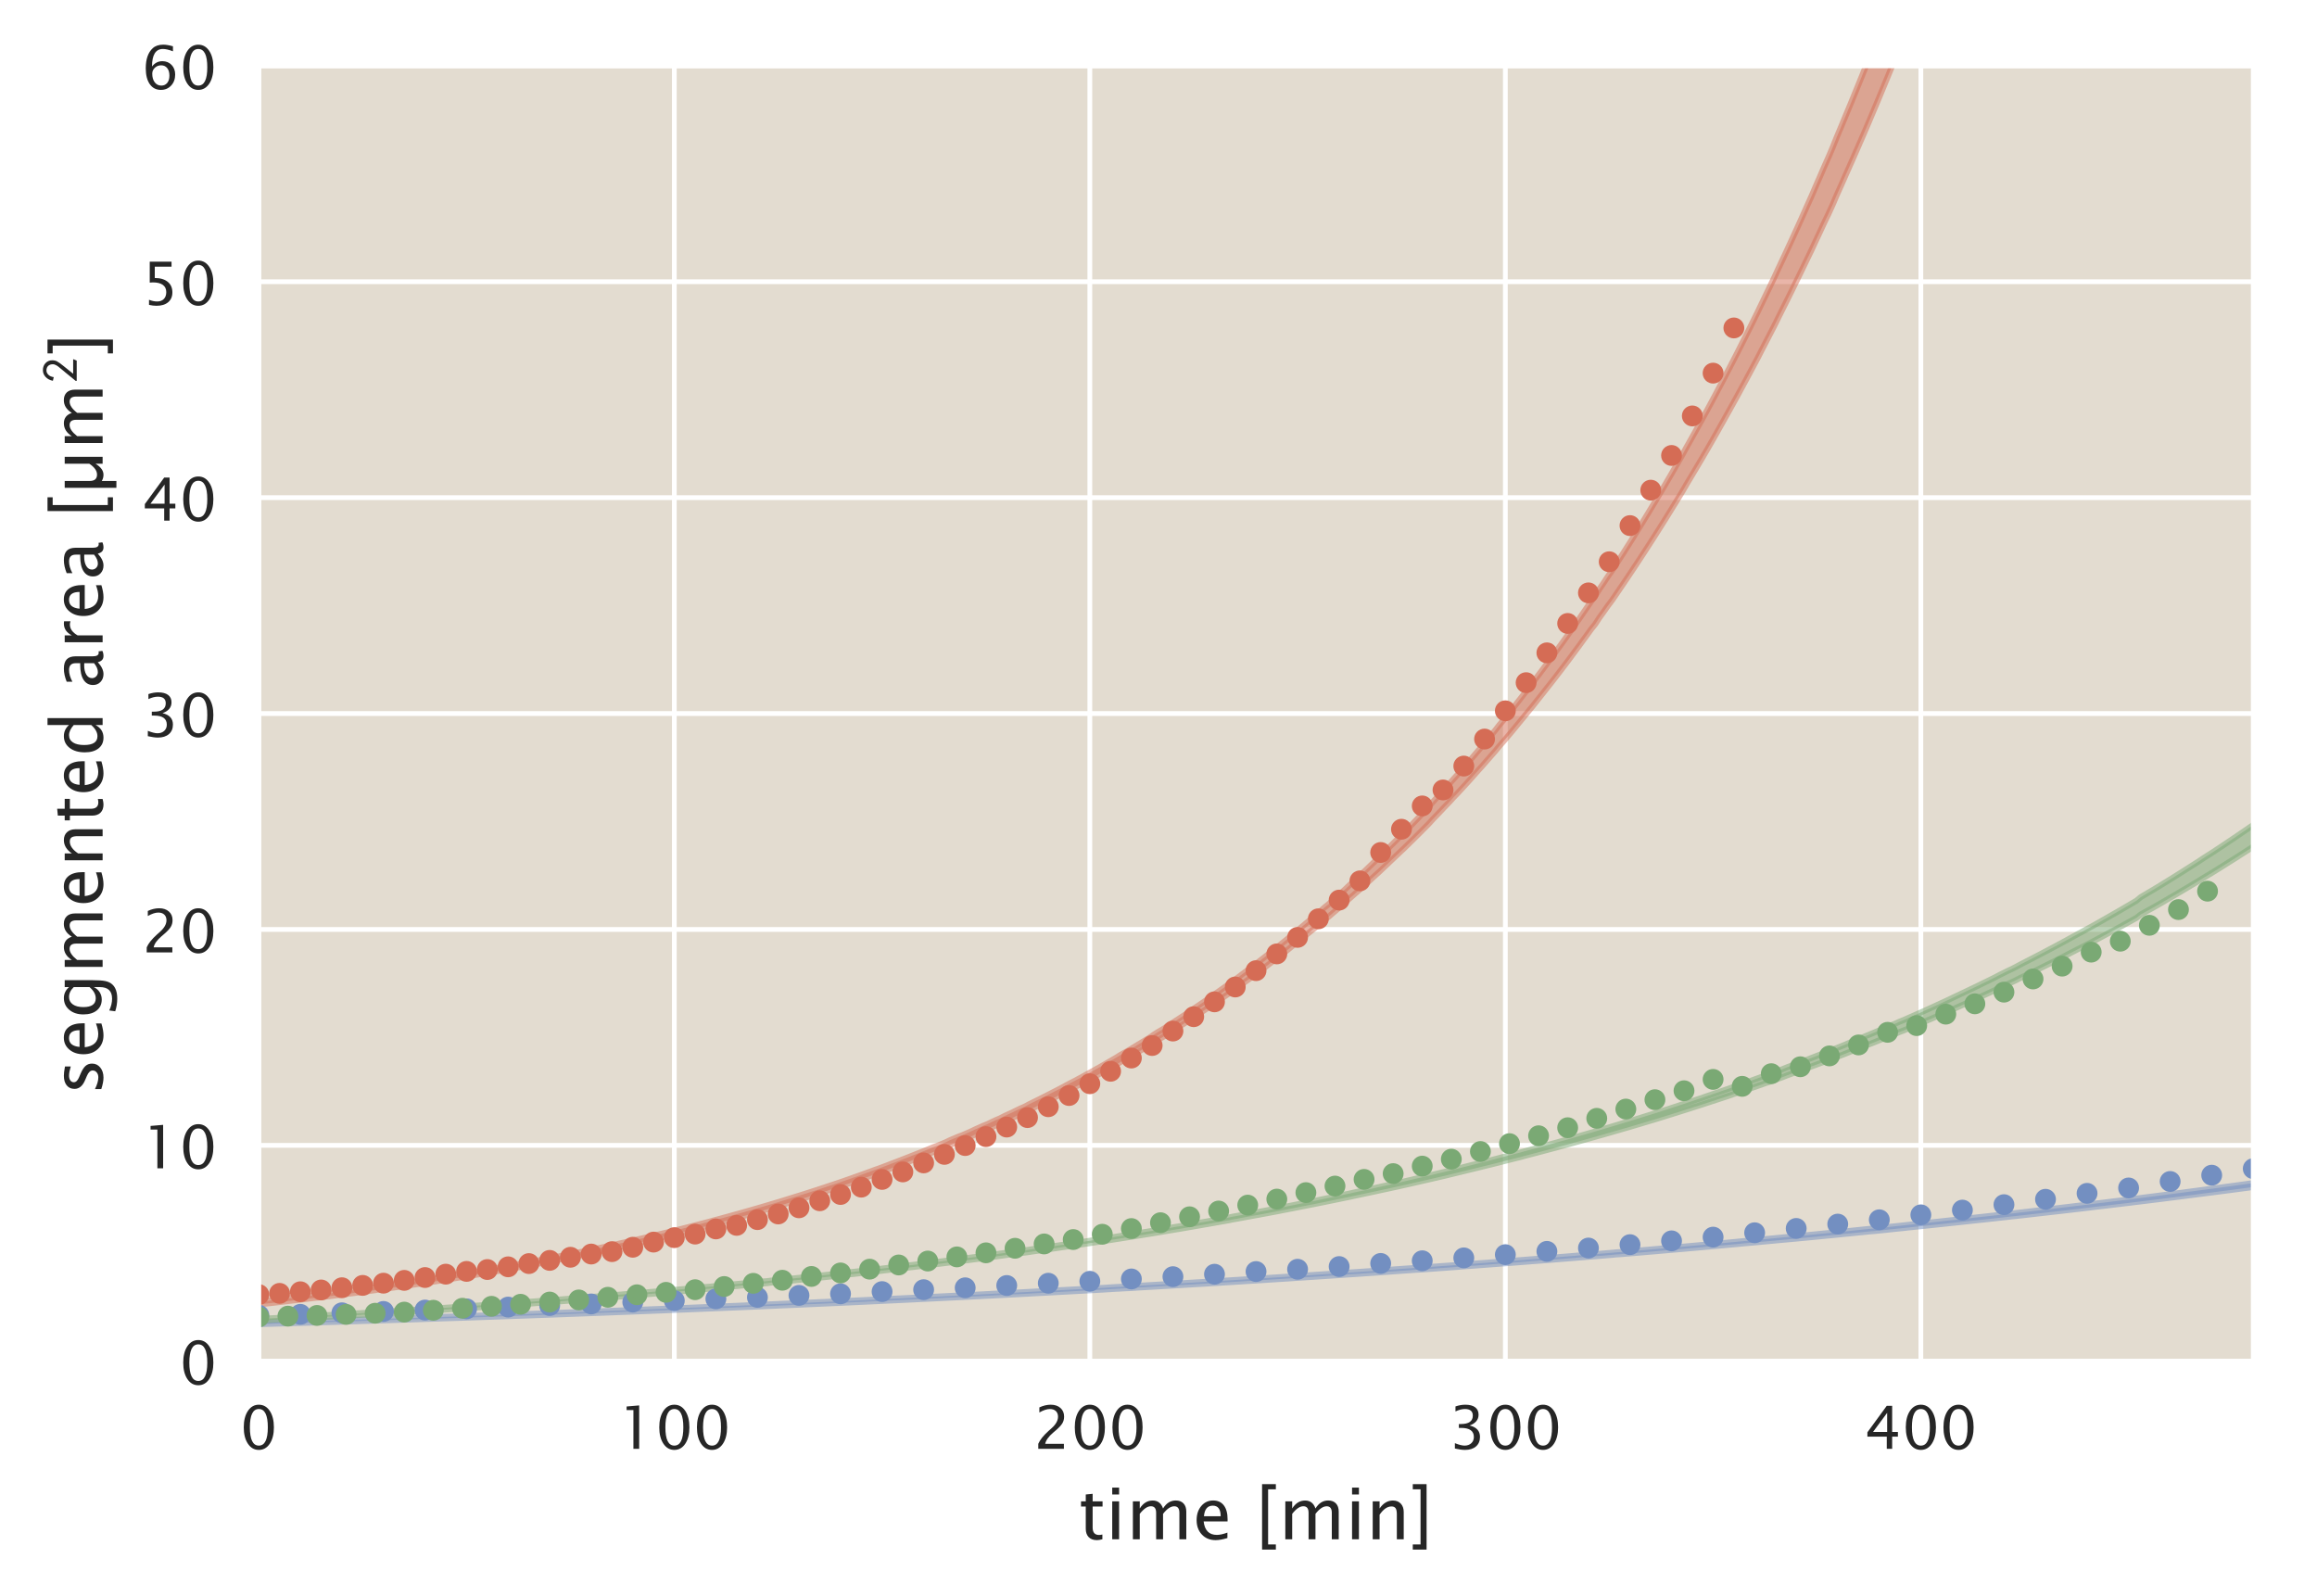 <?xml version="1.0" encoding="utf-8" standalone="no"?>
<!DOCTYPE svg PUBLIC "-//W3C//DTD SVG 1.1//EN"
  "http://www.w3.org/Graphics/SVG/1.1/DTD/svg11.dtd">
<!-- Created with matplotlib (https://matplotlib.org/) -->
<svg height="267.897pt" version="1.1" viewBox="0 0 388.947 267.897" width="388.947pt" xmlns="http://www.w3.org/2000/svg" xmlns:xlink="http://www.w3.org/1999/xlink">
 <defs>
  <style type="text/css">
*{stroke-linecap:butt;stroke-linejoin:round;}
  </style>
 </defs>
 <g id="figure_1">
  <g id="patch_1">
   <path d="M 0 267.897 
L 388.947 267.897 
L 388.947 0 
L 0 0 
z
" style="fill:#ffffff;"/>
  </g>
  <g id="axes_1">
   <g id="patch_2">
    <path d="M 43.447 228.495 
L 378.247 228.495 
L 378.247 11.055 
L 43.447 11.055 
z
" style="fill:#e3dcd0;"/>
   </g>
   <g id="matplotlib.axis_1">
    <g id="xtick_1">
     <g id="line2d_1">
      <path clip-path="url(#pd17beb3ca3)" d="M 43.447 228.495 
L 43.447 11.055 
" style="fill:none;stroke:#ffffff;stroke-linecap:round;stroke-width:0.8;"/>
     </g>
     <g id="text_1">
      <!-- 0 -->
      <defs>
       <path d="M 31.641 -1.812 
Q 20.266 -1.812 13.297 8.609 
Q 6.344 19.047 6.344 36.141 
Q 6.344 53.219 13.297 63.641 
Q 20.266 74.078 31.641 74.078 
Q 43.062 74.078 50 63.672 
Q 56.938 53.266 56.938 36.141 
Q 56.938 19.047 50 8.609 
Q 43.062 -1.812 31.641 -1.812 
z
M 31.641 5.422 
Q 46.734 5.422 46.734 36.141 
Q 46.734 66.844 31.641 66.844 
Q 16.609 66.844 16.609 36.141 
Q 16.609 5.422 31.641 5.422 
z
" id="LucidaSansUnicode-48"/>
      </defs>
      <g style="fill:#262626;" transform="translate(40.285 243.204)scale(0.1 -0.1)">
       <use xlink:href="#LucidaSansUnicode-48"/>
      </g>
     </g>
    </g>
    <g id="xtick_2">
     <g id="line2d_2">
      <path clip-path="url(#pd17beb3ca3)" d="M 113.197 228.495 
L 113.197 11.055 
" style="fill:none;stroke:#ffffff;stroke-linecap:round;stroke-width:0.8;"/>
     </g>
     <g id="text_2">
      <!-- 100 -->
      <defs>
       <path d="M 26.172 0 
L 26.172 65.047 
L 14.75 65.047 
L 14.75 71.094 
L 35.844 72.906 
L 35.844 0 
z
" id="LucidaSansUnicode-49"/>
      </defs>
      <g style="fill:#262626;" transform="translate(103.712 243.204)scale(0.1 -0.1)">
       <use xlink:href="#LucidaSansUnicode-49"/>
       <use x="63.232" xlink:href="#LucidaSansUnicode-48"/>
       <use x="126.465" xlink:href="#LucidaSansUnicode-48"/>
      </g>
     </g>
    </g>
    <g id="xtick_3">
     <g id="line2d_3">
      <path clip-path="url(#pd17beb3ca3)" d="M 182.947 228.495 
L 182.947 11.055 
" style="fill:none;stroke:#ffffff;stroke-linecap:round;stroke-width:0.8;"/>
     </g>
     <g id="text_3">
      <!-- 200 -->
      <defs>
       <path d="M 8.297 0 
L 8.297 8.453 
Q 12.5 18.266 25.297 29.828 
L 30.812 34.766 
Q 41.453 44.391 41.453 53.859 
Q 41.453 59.906 37.812 63.375 
Q 34.188 66.844 27.781 66.844 
Q 20.312 66.844 10.109 61.031 
L 10.109 69.531 
Q 19.734 74.078 29.25 74.078 
Q 39.406 74.078 45.531 68.609 
Q 51.656 63.141 51.656 54.109 
Q 51.656 47.609 48.547 42.578 
Q 45.453 37.547 37.016 30.375 
L 33.297 27.203 
Q 21.734 17.391 19.922 8.453 
L 51.312 8.453 
L 51.312 0 
z
" id="LucidaSansUnicode-50"/>
      </defs>
      <g style="fill:#262626;" transform="translate(173.462 243.204)scale(0.1 -0.1)">
       <use xlink:href="#LucidaSansUnicode-50"/>
       <use x="63.232" xlink:href="#LucidaSansUnicode-48"/>
       <use x="126.465" xlink:href="#LucidaSansUnicode-48"/>
      </g>
     </g>
    </g>
    <g id="xtick_4">
     <g id="line2d_4">
      <path clip-path="url(#pd17beb3ca3)" d="M 252.697 228.495 
L 252.697 11.055 
" style="fill:none;stroke:#ffffff;stroke-linecap:round;stroke-width:0.8;"/>
     </g>
     <g id="text_4">
      <!-- 300 -->
      <defs>
       <path d="M 10.156 0.531 
L 10.156 9.516 
Q 20.453 5.422 26.375 5.422 
Q 33.344 5.422 37.672 9.422 
Q 42 13.422 42 19.875 
Q 42 35.109 20.656 35.109 
L 16.844 35.109 
L 16.844 41.609 
L 20.219 41.656 
Q 40.234 41.656 40.234 55.766 
Q 40.234 66.844 26.953 66.844 
Q 19.828 66.844 11.141 62.797 
L 11.141 71.188 
Q 19.672 74.078 27.594 74.078 
Q 38.375 74.078 44.141 69.781 
Q 49.906 65.484 49.906 57.328 
Q 49.906 44.578 34.812 39.156 
Q 52.297 35.109 52.297 20.016 
Q 52.297 9.812 45.547 4 
Q 38.812 -1.812 27.047 -1.812 
Q 20.359 -1.812 10.156 0.531 
z
" id="LucidaSansUnicode-51"/>
      </defs>
      <g style="fill:#262626;" transform="translate(243.212 243.204)scale(0.1 -0.1)">
       <use xlink:href="#LucidaSansUnicode-51"/>
       <use x="63.232" xlink:href="#LucidaSansUnicode-48"/>
       <use x="126.465" xlink:href="#LucidaSansUnicode-48"/>
      </g>
     </g>
    </g>
    <g id="xtick_5">
     <g id="line2d_5">
      <path clip-path="url(#pd17beb3ca3)" d="M 322.447 228.495 
L 322.447 11.055 
" style="fill:none;stroke:#ffffff;stroke-linecap:round;stroke-width:0.8;"/>
     </g>
     <g id="text_5">
      <!-- 400 -->
      <defs>
       <path d="M 37.641 0 
L 37.641 20.453 
L 5.125 20.453 
L 5.125 27.734 
L 37.641 72.266 
L 46.688 72.266 
L 46.688 28.328 
L 56.344 28.328 
L 56.344 20.453 
L 46.688 20.453 
L 46.688 0 
z
M 14.547 28.328 
L 38.281 28.328 
L 38.281 60.453 
z
" id="LucidaSansUnicode-52"/>
      </defs>
      <g style="fill:#262626;" transform="translate(312.962 243.204)scale(0.1 -0.1)">
       <use xlink:href="#LucidaSansUnicode-52"/>
       <use x="63.232" xlink:href="#LucidaSansUnicode-48"/>
       <use x="126.465" xlink:href="#LucidaSansUnicode-48"/>
      </g>
     </g>
    </g>
    <g id="text_6">
     <!-- time [min] -->
     <defs>
      <path d="M 33.25 0 
Q 28.812 -1.219 25.531 -1.219 
Q 18.219 -1.219 14.109 2.969 
Q 10.016 7.172 10.016 14.656 
L 10.016 45.797 
L 3.375 45.797 
L 3.375 53.031 
L 10.016 53.031 
L 10.016 62.641 
L 19.625 63.578 
L 19.625 53.031 
L 33.5 53.031 
L 33.5 45.797 
L 19.625 45.797 
L 19.625 16.406 
Q 19.625 6 28.609 6 
Q 30.516 6 33.25 6.641 
z
" id="LucidaSansUnicode-116"/>
      <path d="M 9.625 0 
L 9.625 53.031 
L 19.234 53.031 
L 19.234 0 
z
M 9.625 62.641 
L 9.625 72.266 
L 19.234 72.266 
L 19.234 62.641 
z
" id="LucidaSansUnicode-105"/>
      <path d="M 9.625 0 
L 9.625 53.031 
L 19.234 53.031 
L 19.234 43.062 
Q 26.266 54.203 37.312 54.203 
Q 47.953 54.203 51.812 43.062 
Q 58.641 54.25 69.578 54.25 
Q 76.562 54.25 80.438 50.125 
Q 84.328 46 84.328 38.578 
L 84.328 0 
L 74.656 0 
L 74.656 37.062 
Q 74.656 46.141 67.484 46.141 
Q 60.016 46.141 51.812 35.547 
L 51.812 0 
L 42.141 0 
L 42.141 37.062 
Q 42.141 46.188 34.812 46.188 
Q 27.547 46.188 19.234 35.547 
L 19.234 0 
z
" id="LucidaSansUnicode-109"/>
      <path d="M 48.484 1.703 
Q 38.812 -1.219 31.938 -1.219 
Q 20.172 -1.219 12.797 6.562 
Q 5.422 14.359 5.422 26.766 
Q 5.422 38.812 11.938 46.531 
Q 18.453 54.25 28.609 54.25 
Q 38.234 54.25 43.484 47.391 
Q 48.734 40.531 48.734 27.938 
L 48.688 25 
L 15.234 25 
Q 17.328 6.109 33.734 6.109 
Q 39.75 6.109 48.484 9.328 
z
M 15.672 32.234 
L 39.062 32.234 
Q 39.062 47.016 28.031 47.016 
Q 16.938 47.016 15.672 32.234 
z
" id="LucidaSansUnicode-101"/>
      <path id="LucidaSansUnicode-32"/>
      <path d="M 9.625 -14.453 
L 9.625 77.094 
L 28.906 77.094 
L 28.906 69.875 
L 18.062 69.875 
L 18.062 -7.234 
L 28.906 -7.234 
L 28.906 -14.453 
z
" id="LucidaSansUnicode-91"/>
      <path d="M 9.625 0 
L 9.625 53.031 
L 19.234 53.031 
L 19.234 43.062 
Q 26.859 54.203 37.891 54.203 
Q 44.828 54.203 48.906 49.828 
Q 52.984 45.453 52.984 38.094 
L 52.984 0 
L 43.359 0 
L 43.359 34.969 
Q 43.359 40.875 41.625 43.391 
Q 39.891 45.906 35.891 45.906 
Q 27.047 45.906 19.234 34.328 
L 19.234 0 
z
" id="LucidaSansUnicode-110"/>
      <path d="M 22.906 77.094 
L 22.906 -14.453 
L 3.609 -14.453 
L 3.609 -7.234 
L 14.453 -7.234 
L 14.453 69.875 
L 3.609 69.875 
L 3.609 77.094 
z
" id="LucidaSansUnicode-93"/>
     </defs>
     <g style="fill:#262626;" transform="translate(181.063 258.383)scale(0.12 -0.12)">
      <use xlink:href="#LucidaSansUnicode-116"/>
      <use x="37.402" xlink:href="#LucidaSansUnicode-105"/>
      <use x="66.309" xlink:href="#LucidaSansUnicode-109"/>
      <use x="159.668" xlink:href="#LucidaSansUnicode-101"/>
      <use x="215.381" xlink:href="#LucidaSansUnicode-32"/>
      <use x="247.021" xlink:href="#LucidaSansUnicode-91"/>
      <use x="279.541" xlink:href="#LucidaSansUnicode-109"/>
      <use x="372.9" xlink:href="#LucidaSansUnicode-105"/>
      <use x="401.807" xlink:href="#LucidaSansUnicode-110"/>
      <use x="463.867" xlink:href="#LucidaSansUnicode-93"/>
     </g>
    </g>
   </g>
   <g id="matplotlib.axis_2">
    <g id="ytick_1">
     <g id="line2d_6">
      <path clip-path="url(#pd17beb3ca3)" d="M 43.447 228.495 
L 378.247 228.495 
" style="fill:none;stroke:#ffffff;stroke-linecap:round;stroke-width:0.8;"/>
     </g>
     <g id="text_7">
      <!-- 0 -->
      <g style="fill:#262626;" transform="translate(30.123 232.349)scale(0.1 -0.1)">
       <use xlink:href="#LucidaSansUnicode-48"/>
      </g>
     </g>
    </g>
    <g id="ytick_2">
     <g id="line2d_7">
      <path clip-path="url(#pd17beb3ca3)" d="M 43.447 192.255 
L 378.247 192.255 
" style="fill:none;stroke:#ffffff;stroke-linecap:round;stroke-width:0.8;"/>
     </g>
     <g id="text_8">
      <!-- 10 -->
      <g style="fill:#262626;" transform="translate(23.8 196.109)scale(0.1 -0.1)">
       <use xlink:href="#LucidaSansUnicode-49"/>
       <use x="63.232" xlink:href="#LucidaSansUnicode-48"/>
      </g>
     </g>
    </g>
    <g id="ytick_3">
     <g id="line2d_8">
      <path clip-path="url(#pd17beb3ca3)" d="M 43.447 156.015 
L 378.247 156.015 
" style="fill:none;stroke:#ffffff;stroke-linecap:round;stroke-width:0.8;"/>
     </g>
     <g id="text_9">
      <!-- 20 -->
      <g style="fill:#262626;" transform="translate(23.8 159.869)scale(0.1 -0.1)">
       <use xlink:href="#LucidaSansUnicode-50"/>
       <use x="63.232" xlink:href="#LucidaSansUnicode-48"/>
      </g>
     </g>
    </g>
    <g id="ytick_4">
     <g id="line2d_9">
      <path clip-path="url(#pd17beb3ca3)" d="M 43.447 119.775 
L 378.247 119.775 
" style="fill:none;stroke:#ffffff;stroke-linecap:round;stroke-width:0.8;"/>
     </g>
     <g id="text_10">
      <!-- 30 -->
      <g style="fill:#262626;" transform="translate(23.8 123.629)scale(0.1 -0.1)">
       <use xlink:href="#LucidaSansUnicode-51"/>
       <use x="63.232" xlink:href="#LucidaSansUnicode-48"/>
      </g>
     </g>
    </g>
    <g id="ytick_5">
     <g id="line2d_10">
      <path clip-path="url(#pd17beb3ca3)" d="M 43.447 83.535 
L 378.247 83.535 
" style="fill:none;stroke:#ffffff;stroke-linecap:round;stroke-width:0.8;"/>
     </g>
     <g id="text_11">
      <!-- 40 -->
      <g style="fill:#262626;" transform="translate(23.8 87.389)scale(0.1 -0.1)">
       <use xlink:href="#LucidaSansUnicode-52"/>
       <use x="63.232" xlink:href="#LucidaSansUnicode-48"/>
      </g>
     </g>
    </g>
    <g id="ytick_6">
     <g id="line2d_11">
      <path clip-path="url(#pd17beb3ca3)" d="M 43.447 47.295 
L 378.247 47.295 
" style="fill:none;stroke:#ffffff;stroke-linecap:round;stroke-width:0.8;"/>
     </g>
     <g id="text_12">
      <!-- 50 -->
      <defs>
       <path d="M 12.156 -0.297 
L 12.156 8.297 
Q 19.344 5.422 25.828 5.422 
Q 32.953 5.422 37.031 9.609 
Q 41.109 13.812 41.109 21.188 
Q 41.109 29.109 35.344 33.281 
Q 29.594 37.453 18.703 37.453 
Q 16.156 37.453 13.375 37.109 
L 13.375 72.266 
L 49.953 72.266 
L 49.953 63.875 
L 21.828 63.875 
L 21.828 44.828 
Q 35.75 44.828 43.562 38.422 
Q 51.375 32.031 51.375 20.703 
Q 51.375 10.156 44.266 4.172 
Q 37.156 -1.812 24.656 -1.812 
Q 19.094 -1.812 12.156 -0.297 
z
" id="LucidaSansUnicode-53"/>
      </defs>
      <g style="fill:#262626;" transform="translate(23.8 51.149)scale(0.1 -0.1)">
       <use xlink:href="#LucidaSansUnicode-53"/>
       <use x="63.232" xlink:href="#LucidaSansUnicode-48"/>
      </g>
     </g>
    </g>
    <g id="ytick_7">
     <g id="line2d_12">
      <path clip-path="url(#pd17beb3ca3)" d="M 43.447 11.055 
L 378.247 11.055 
" style="fill:none;stroke:#ffffff;stroke-linecap:round;stroke-width:0.8;"/>
     </g>
     <g id="text_13">
      <!-- 60 -->
      <defs>
       <path d="M 17.188 37.453 
Q 24.078 46.391 34.516 46.391 
Q 44 46.391 50.031 40.109 
Q 56.062 33.844 56.062 24.031 
Q 56.062 12.75 49.297 5.469 
Q 42.531 -1.812 32.078 -1.812 
Q 20.172 -1.812 13.422 7.828 
Q 6.688 17.484 6.688 34.516 
Q 6.688 57.469 18.453 68.219 
Q 24.859 74.125 36.141 74.125 
Q 42.672 74.125 52.344 71.391 
L 52.344 62.984 
Q 42.141 66.891 35.547 66.891 
Q 17.188 66.891 17.188 37.453 
z
M 46.391 22.125 
Q 46.391 30.125 42.672 34.781 
Q 38.969 39.453 32.516 39.453 
Q 26.375 39.453 21.969 35.344 
Q 17.578 31.25 17.578 25.484 
Q 17.578 16.406 21.75 10.906 
Q 25.922 5.422 32.812 5.422 
Q 39.062 5.422 42.719 9.906 
Q 46.391 14.406 46.391 22.125 
z
" id="LucidaSansUnicode-54"/>
      </defs>
      <g style="fill:#262626;" transform="translate(23.8 14.909)scale(0.1 -0.1)">
       <use xlink:href="#LucidaSansUnicode-54"/>
       <use x="63.232" xlink:href="#LucidaSansUnicode-48"/>
      </g>
     </g>
    </g>
    <g id="text_14">
     <!-- segmented area [µm$^2$] -->
     <defs>
      <path d="M 7.672 1.859 
L 7.672 10.688 
Q 17.094 6 24.078 6 
Q 28.219 6 30.953 8.25 
Q 33.688 10.5 33.688 13.875 
Q 33.688 18.797 26.031 22.016 
L 20.406 24.422 
Q 7.953 29.594 7.953 39.312 
Q 7.953 46.234 12.859 50.219 
Q 17.781 54.203 26.312 54.203 
Q 30.766 54.203 37.312 52.984 
L 39.312 52.594 
L 39.312 44.578 
Q 31.25 46.969 26.469 46.969 
Q 22.266 46.969 19.75 45.141 
Q 17.234 43.312 17.234 40.234 
Q 17.234 35.891 24.266 32.906 
L 28.906 30.953 
Q 36.766 27.641 40.031 23.953 
Q 43.312 20.266 43.312 14.75 
Q 43.312 7.766 37.797 3.266 
Q 32.281 -1.219 23.688 -1.219 
Q 17.094 -1.219 7.672 1.859 
z
" id="LucidaSansUnicode-115"/>
      <path d="M 9.812 -17.625 
L 10.938 -9.281 
Q 19.281 -13.234 27.438 -13.234 
Q 43.656 -13.234 43.656 4 
L 43.656 12.359 
Q 41.156 7.078 36.547 4.141 
Q 31.938 1.219 26.266 1.219 
Q 16.656 1.219 11.031 8.125 
Q 5.422 15.047 5.422 26.859 
Q 5.422 38.969 11.812 46.578 
Q 18.219 54.203 28.375 54.203 
Q 37.25 54.203 43.656 46.969 
L 43.656 53.031 
L 53.328 53.031 
L 53.328 14.453 
Q 53.328 2 52.031 -3.984 
Q 50.734 -9.969 47.172 -13.766 
Q 40.875 -20.453 27.484 -20.453 
Q 18.312 -20.453 9.812 -17.625 
z
M 43.656 18.359 
L 43.656 40.375 
Q 37.312 46.969 29.828 46.969 
Q 23.188 46.969 19.422 41.641 
Q 15.672 36.328 15.672 26.906 
Q 15.672 9.625 27.938 9.625 
Q 36.281 9.625 43.656 18.359 
z
" id="LucidaSansUnicode-103"/>
      <path d="M 43.656 0 
L 43.656 9.969 
Q 37.797 -1.219 25.984 -1.219 
Q 16.406 -1.219 10.906 5.766 
Q 5.422 12.75 5.422 24.859 
Q 5.422 38.094 11.641 46.141 
Q 17.875 54.203 28.031 54.203 
Q 37.453 54.203 43.656 46.969 
L 43.656 77.094 
L 53.328 77.094 
L 53.328 0 
z
M 43.656 40.375 
Q 36.188 46.969 29.5 46.969 
Q 22.906 46.969 19.281 41.453 
Q 15.672 35.938 15.672 25.828 
Q 15.672 7.234 27.984 7.234 
Q 35.984 7.234 43.656 15.969 
z
" id="LucidaSansUnicode-100"/>
      <path d="M 36.969 6.734 
Q 28.328 -1.219 20.312 -1.219 
Q 13.719 -1.219 9.375 2.906 
Q 5.031 7.031 5.031 13.328 
Q 5.031 22.016 12.328 26.672 
Q 19.625 31.344 33.297 31.344 
L 35.547 31.344 
L 35.547 37.75 
Q 35.547 46.969 25.922 46.969 
Q 18.453 46.969 9.625 42.281 
L 9.625 50.25 
Q 19.344 54.203 27.938 54.203 
Q 36.766 54.203 40.969 50.172 
Q 45.172 46.141 45.172 37.75 
L 45.172 13.719 
Q 45.172 5.469 50.25 5.469 
Q 50.875 5.469 52.094 5.672 
L 52.781 0.344 
Q 49.516 -1.219 45.562 -1.219 
Q 38.812 -1.219 36.969 6.734 
z
M 35.547 11.969 
L 35.547 25.688 
L 32.469 25.781 
Q 24.469 25.781 19.562 22.797 
Q 14.656 19.828 14.656 14.891 
Q 14.656 11.422 17.094 9.031 
Q 19.531 6.641 23.047 6.641 
Q 29.047 6.641 35.547 11.969 
z
" id="LucidaSansUnicode-97"/>
      <path d="M 9.625 0 
L 9.625 53.031 
L 19.234 53.031 
L 19.234 43.062 
Q 24.953 54.203 35.844 54.203 
Q 37.312 54.203 38.922 53.953 
L 38.922 44.969 
Q 36.422 45.797 34.516 45.797 
Q 25.391 45.797 19.234 34.969 
L 19.234 0 
z
" id="LucidaSansUnicode-114"/>
      <path d="M 9.625 -19.281 
L 9.625 53.031 
L 19.234 53.031 
L 19.234 18.062 
Q 19.234 7.812 28.125 7.812 
Q 36.188 7.812 43.359 18.656 
L 43.359 53.031 
L 52.984 53.031 
L 52.984 0 
L 43.359 0 
L 43.359 9.969 
Q 36.531 -1.219 27.938 -1.219 
Q 22.953 -1.219 19.234 1.219 
L 19.234 -19.281 
z
" id="LucidaSansUnicode-181"/>
      <path d="M 46.906 7.094 
L 44 0 
L 3.5 0 
L 3.5 2.094 
L 21 23.5 
L 21 23.406 
L 26.594 30.203 
Q 30.5 34.906 32.094 36.953 
Q 33.703 39 35.203 41.953 
Q 36.703 44.906 36.703 47.5 
Q 36.703 53.703 33.344 57.094 
Q 30 60.5 24.203 60.5 
Q 19.594 60.5 15.75 56.703 
Q 11.906 52.906 10.906 45.906 
L 3.703 47.594 
Q 5.297 56.5 11.188 62.047 
Q 17.094 67.594 24.906 67.594 
Q 33.594 67.594 39.094 62.188 
Q 44.594 56.797 44.594 49.094 
Q 44.594 43.5 42.5 39.453 
Q 40.406 35.406 33.703 27 
L 17.703 7.094 
z
" id="STIXGeneral-Regular-120804"/>
     </defs>
     <g style="fill:#262626;" transform="translate(17.28 183.735)rotate(-90)scale(0.12 -0.12)">
      <use transform="translate(0 0.447)" xlink:href="#LucidaSansUnicode-115"/>
      <use transform="translate(50.977 0.447)" xlink:href="#LucidaSansUnicode-101"/>
      <use transform="translate(106.689 0.447)" xlink:href="#LucidaSansUnicode-103"/>
      <use transform="translate(169.043 0.447)" xlink:href="#LucidaSansUnicode-109"/>
      <use transform="translate(262.402 0.447)" xlink:href="#LucidaSansUnicode-101"/>
      <use transform="translate(318.115 0.447)" xlink:href="#LucidaSansUnicode-110"/>
      <use transform="translate(380.176 0.447)" xlink:href="#LucidaSansUnicode-116"/>
      <use transform="translate(417.578 0.447)" xlink:href="#LucidaSansUnicode-101"/>
      <use transform="translate(473.291 0.447)" xlink:href="#LucidaSansUnicode-100"/>
      <use transform="translate(536.23 0.447)" xlink:href="#LucidaSansUnicode-32"/>
      <use transform="translate(567.871 0.447)" xlink:href="#LucidaSansUnicode-97"/>
      <use transform="translate(623.096 0.447)" xlink:href="#LucidaSansUnicode-114"/>
      <use transform="translate(664.014 0.447)" xlink:href="#LucidaSansUnicode-101"/>
      <use transform="translate(719.727 0.447)" xlink:href="#LucidaSansUnicode-97"/>
      <use transform="translate(774.951 0.447)" xlink:href="#LucidaSansUnicode-32"/>
      <use transform="translate(806.592 0.447)" xlink:href="#LucidaSansUnicode-91"/>
      <use transform="translate(839.111 0.447)" xlink:href="#LucidaSansUnicode-181"/>
      <use transform="translate(901.758 0.447)" xlink:href="#LucidaSansUnicode-109"/>
      <use transform="translate(995.91 36.684)scale(0.7)" xlink:href="#STIXGeneral-Regular-120804"/>
      <use transform="translate(1033.175 0.447)" xlink:href="#LucidaSansUnicode-93"/>
     </g>
    </g>
   </g>
   <g id="PolyCollection_1">
    <defs>
     <path d="M 43.447 -45.864 
L 43.447 -45.624 
L 44.146 -45.644 
L 44.845 -45.665 
L 45.544 -45.685 
L 46.242 -45.706 
L 46.941 -45.726 
L 47.64 -45.747 
L 48.339 -45.767 
L 49.038 -45.788 
L 49.737 -45.809 
L 50.436 -45.83 
L 51.135 -45.847 
L 51.834 -45.868 
L 52.533 -45.891 
L 53.231 -45.913 
L 53.93 -45.934 
L 54.629 -45.956 
L 55.328 -45.977 
L 56.027 -45.998 
L 56.726 -46.02 
L 57.425 -46.041 
L 58.124 -46.063 
L 58.823 -46.084 
L 59.522 -46.106 
L 60.22 -46.132 
L 60.919 -46.154 
L 61.618 -46.176 
L 62.317 -46.198 
L 63.016 -46.22 
L 63.715 -46.242 
L 64.414 -46.265 
L 65.113 -46.287 
L 65.812 -46.31 
L 66.511 -46.333 
L 67.209 -46.355 
L 67.908 -46.376 
L 68.607 -46.398 
L 69.306 -46.421 
L 70.005 -46.445 
L 70.704 -46.47 
L 71.403 -46.493 
L 72.102 -46.516 
L 72.801 -46.539 
L 73.499 -46.562 
L 74.198 -46.586 
L 74.897 -46.609 
L 75.596 -46.632 
L 76.295 -46.652 
L 76.994 -46.675 
L 77.693 -46.699 
L 78.392 -46.723 
L 79.091 -46.747 
L 79.79 -46.771 
L 80.488 -46.795 
L 81.187 -46.819 
L 81.886 -46.843 
L 82.585 -46.867 
L 83.284 -46.892 
L 83.983 -46.916 
L 84.682 -46.94 
L 85.381 -46.965 
L 86.08 -46.99 
L 86.779 -47.014 
L 87.477 -47.039 
L 88.176 -47.064 
L 88.875 -47.089 
L 89.574 -47.114 
L 90.273 -47.14 
L 90.972 -47.165 
L 91.671 -47.191 
L 92.37 -47.216 
L 93.069 -47.241 
L 93.768 -47.267 
L 94.466 -47.293 
L 95.165 -47.319 
L 95.864 -47.345 
L 96.563 -47.37 
L 97.262 -47.397 
L 97.961 -47.423 
L 98.66 -47.45 
L 99.359 -47.476 
L 100.058 -47.502 
L 100.756 -47.527 
L 101.455 -47.554 
L 102.154 -47.58 
L 102.853 -47.607 
L 103.552 -47.634 
L 104.251 -47.661 
L 104.95 -47.688 
L 105.649 -47.714 
L 106.348 -47.741 
L 107.047 -47.768 
L 107.745 -47.796 
L 108.444 -47.823 
L 109.143 -47.851 
L 109.842 -47.878 
L 110.541 -47.906 
L 111.24 -47.933 
L 111.939 -47.962 
L 112.638 -47.99 
L 113.337 -48.018 
L 114.036 -48.046 
L 114.734 -48.074 
L 115.433 -48.099 
L 116.132 -48.128 
L 116.831 -48.156 
L 117.53 -48.185 
L 118.229 -48.213 
L 118.928 -48.242 
L 119.627 -48.27 
L 120.326 -48.299 
L 121.025 -48.327 
L 121.723 -48.357 
L 122.422 -48.386 
L 123.121 -48.414 
L 123.82 -48.444 
L 124.519 -48.472 
L 125.218 -48.502 
L 125.917 -48.531 
L 126.616 -48.563 
L 127.315 -48.594 
L 128.014 -48.624 
L 128.712 -48.655 
L 129.411 -48.685 
L 130.11 -48.715 
L 130.809 -48.746 
L 131.508 -48.776 
L 132.207 -48.806 
L 132.906 -48.837 
L 133.605 -48.867 
L 134.304 -48.898 
L 135.002 -48.929 
L 135.701 -48.961 
L 136.4 -48.992 
L 137.099 -49.023 
L 137.798 -49.054 
L 138.497 -49.084 
L 139.196 -49.116 
L 139.895 -49.148 
L 140.594 -49.178 
L 141.293 -49.21 
L 141.991 -49.242 
L 142.69 -49.274 
L 143.389 -49.307 
L 144.088 -49.339 
L 144.787 -49.37 
L 145.486 -49.403 
L 146.185 -49.435 
L 146.884 -49.468 
L 147.583 -49.501 
L 148.282 -49.537 
L 148.98 -49.57 
L 149.679 -49.603 
L 150.378 -49.636 
L 151.077 -49.669 
L 151.776 -49.702 
L 152.475 -49.734 
L 153.174 -49.768 
L 153.873 -49.801 
L 154.572 -49.835 
L 155.271 -49.869 
L 155.969 -49.903 
L 156.668 -49.937 
L 157.367 -49.972 
L 158.066 -50.006 
L 158.765 -50.04 
L 159.464 -50.075 
L 160.163 -50.11 
L 160.862 -50.14 
L 161.561 -50.175 
L 162.26 -50.212 
L 162.958 -50.247 
L 163.657 -50.281 
L 164.356 -50.316 
L 165.055 -50.352 
L 165.754 -50.388 
L 166.453 -50.424 
L 167.152 -50.46 
L 167.851 -50.496 
L 168.55 -50.532 
L 169.248 -50.569 
L 169.947 -50.606 
L 170.646 -50.64 
L 171.345 -50.677 
L 172.044 -50.713 
L 172.743 -50.75 
L 173.442 -50.79 
L 174.141 -50.829 
L 174.84 -50.866 
L 175.539 -50.903 
L 176.237 -50.94 
L 176.936 -50.978 
L 177.635 -51.015 
L 178.334 -51.053 
L 179.033 -51.09 
L 179.732 -51.128 
L 180.431 -51.166 
L 181.13 -51.204 
L 181.829 -51.241 
L 182.528 -51.28 
L 183.226 -51.318 
L 183.925 -51.357 
L 184.624 -51.395 
L 185.323 -51.434 
L 186.022 -51.478 
L 186.721 -51.523 
L 187.42 -51.562 
L 188.119 -51.599 
L 188.818 -51.64 
L 189.517 -51.67 
L 190.215 -51.71 
L 190.914 -51.759 
L 191.613 -51.8 
L 192.312 -51.839 
L 193.011 -51.879 
L 193.71 -51.919 
L 194.409 -51.96 
L 195.108 -52 
L 195.807 -52.04 
L 196.505 -52.081 
L 197.204 -52.123 
L 197.903 -52.164 
L 198.602 -52.205 
L 199.301 -52.246 
L 200 -52.289 
L 200.699 -52.33 
L 201.398 -52.37 
L 202.097 -52.412 
L 202.796 -52.454 
L 203.494 -52.497 
L 204.193 -52.539 
L 204.892 -52.582 
L 205.591 -52.625 
L 206.29 -52.667 
L 206.989 -52.711 
L 207.688 -52.754 
L 208.387 -52.795 
L 209.086 -52.842 
L 209.785 -52.885 
L 210.483 -52.927 
L 211.182 -52.972 
L 211.881 -53.015 
L 212.58 -53.06 
L 213.279 -53.105 
L 213.978 -53.149 
L 214.677 -53.193 
L 215.376 -53.237 
L 216.075 -53.281 
L 216.774 -53.325 
L 217.472 -53.375 
L 218.171 -53.421 
L 218.87 -53.467 
L 219.569 -53.512 
L 220.268 -53.558 
L 220.967 -53.604 
L 221.666 -53.65 
L 222.365 -53.696 
L 223.064 -53.743 
L 223.763 -53.789 
L 224.461 -53.836 
L 225.16 -53.882 
L 225.859 -53.932 
L 226.558 -53.979 
L 227.257 -54.022 
L 227.956 -54.07 
L 228.655 -54.116 
L 229.354 -54.165 
L 230.053 -54.212 
L 230.751 -54.26 
L 231.45 -54.308 
L 232.149 -54.357 
L 232.848 -54.406 
L 233.547 -54.455 
L 234.246 -54.509 
L 234.945 -54.557 
L 235.644 -54.606 
L 236.343 -54.654 
L 237.042 -54.702 
L 237.74 -54.752 
L 238.439 -54.788 
L 239.138 -54.838 
L 239.837 -54.887 
L 240.536 -54.937 
L 241.235 -54.985 
L 241.934 -55.038 
L 242.633 -55.088 
L 243.332 -55.139 
L 244.031 -55.19 
L 244.729 -55.241 
L 245.428 -55.302 
L 246.127 -55.354 
L 246.826 -55.404 
L 247.525 -55.451 
L 248.224 -55.504 
L 248.923 -55.557 
L 249.622 -55.608 
L 250.321 -55.661 
L 251.02 -55.713 
L 251.718 -55.767 
L 252.417 -55.819 
L 253.116 -55.873 
L 253.815 -55.927 
L 254.514 -55.98 
L 255.213 -56.034 
L 255.912 -56.088 
L 256.611 -56.142 
L 257.31 -56.196 
L 258.008 -56.247 
L 258.707 -56.301 
L 259.406 -56.356 
L 260.105 -56.41 
L 260.804 -56.465 
L 261.503 -56.521 
L 262.202 -56.577 
L 262.901 -56.632 
L 263.6 -56.687 
L 264.299 -56.743 
L 264.997 -56.801 
L 265.696 -56.857 
L 266.395 -56.914 
L 267.094 -56.971 
L 267.793 -57.027 
L 268.492 -57.081 
L 269.191 -57.139 
L 269.89 -57.195 
L 270.589 -57.253 
L 271.288 -57.323 
L 271.986 -57.368 
L 272.685 -57.426 
L 273.384 -57.484 
L 274.083 -57.541 
L 274.782 -57.6 
L 275.481 -57.659 
L 276.18 -57.718 
L 276.879 -57.777 
L 277.578 -57.835 
L 278.277 -57.893 
L 278.975 -57.957 
L 279.674 -58.017 
L 280.373 -58.078 
L 281.072 -58.138 
L 281.771 -58.196 
L 282.47 -58.257 
L 283.169 -58.318 
L 283.868 -58.381 
L 284.567 -58.44 
L 285.266 -58.504 
L 285.964 -58.565 
L 286.663 -58.63 
L 287.362 -58.692 
L 288.061 -58.755 
L 288.76 -58.816 
L 289.459 -58.879 
L 290.158 -58.941 
L 290.857 -59.005 
L 291.556 -59.068 
L 292.254 -59.139 
L 292.953 -59.202 
L 293.652 -59.266 
L 294.351 -59.331 
L 295.05 -59.39 
L 295.749 -59.455 
L 296.448 -59.519 
L 297.147 -59.584 
L 297.846 -59.649 
L 298.545 -59.714 
L 299.243 -59.781 
L 299.942 -59.84 
L 300.641 -59.905 
L 301.34 -59.971 
L 302.039 -60.035 
L 302.738 -60.102 
L 303.437 -60.166 
L 304.136 -60.233 
L 304.835 -60.301 
L 305.534 -60.369 
L 306.232 -60.437 
L 306.931 -60.505 
L 307.63 -60.573 
L 308.329 -60.639 
L 309.028 -60.71 
L 309.727 -60.783 
L 310.426 -60.846 
L 311.125 -60.918 
L 311.824 -60.988 
L 312.523 -61.058 
L 313.221 -61.127 
L 313.92 -61.198 
L 314.619 -61.254 
L 315.318 -61.325 
L 316.017 -61.393 
L 316.716 -61.464 
L 317.415 -61.543 
L 318.114 -61.614 
L 318.813 -61.685 
L 319.512 -61.756 
L 320.21 -61.836 
L 320.909 -61.908 
L 321.608 -61.98 
L 322.307 -62.053 
L 323.006 -62.125 
L 323.705 -62.196 
L 324.404 -62.269 
L 325.103 -62.343 
L 325.802 -62.417 
L 326.5 -62.49 
L 327.199 -62.566 
L 327.898 -62.638 
L 328.597 -62.713 
L 329.296 -62.788 
L 329.995 -62.863 
L 330.694 -62.94 
L 331.393 -63.016 
L 332.092 -63.093 
L 332.791 -63.164 
L 333.489 -63.24 
L 334.188 -63.316 
L 334.887 -63.392 
L 335.586 -63.469 
L 336.285 -63.545 
L 336.984 -63.622 
L 337.683 -63.707 
L 338.382 -63.774 
L 339.081 -63.853 
L 339.78 -63.932 
L 340.478 -64.01 
L 341.177 -64.091 
L 341.876 -64.17 
L 342.575 -64.25 
L 343.274 -64.329 
L 343.973 -64.408 
L 344.672 -64.488 
L 345.371 -64.568 
L 346.07 -64.647 
L 346.769 -64.727 
L 347.467 -64.807 
L 348.166 -64.891 
L 348.865 -64.973 
L 349.564 -65.055 
L 350.263 -65.136 
L 350.962 -65.219 
L 351.661 -65.308 
L 352.36 -65.39 
L 353.059 -65.468 
L 353.757 -65.551 
L 354.456 -65.637 
L 355.155 -65.721 
L 355.854 -65.802 
L 356.553 -65.885 
L 357.252 -65.97 
L 357.951 -66.058 
L 358.65 -66.144 
L 359.349 -66.226 
L 360.048 -66.311 
L 360.746 -66.397 
L 361.445 -66.485 
L 362.144 -66.57 
L 362.843 -66.657 
L 363.542 -66.747 
L 364.241 -66.834 
L 364.94 -66.921 
L 365.639 -67.009 
L 366.338 -67.098 
L 367.037 -67.188 
L 367.735 -67.277 
L 368.434 -67.366 
L 369.133 -67.456 
L 369.832 -67.546 
L 370.531 -67.636 
L 371.23 -67.724 
L 371.929 -67.816 
L 372.628 -67.905 
L 373.327 -67.996 
L 374.026 -68.085 
L 374.724 -68.178 
L 375.423 -68.27 
L 376.122 -68.361 
L 376.821 -68.455 
L 377.52 -68.547 
L 378.219 -68.642 
L 378.918 -68.735 
L 379.617 -68.829 
L 380.316 -68.923 
L 381.015 -69.017 
L 381.713 -69.112 
L 382.412 -69.207 
L 383.111 -69.301 
L 383.81 -69.396 
L 384.509 -69.505 
L 385.208 -69.601 
L 385.907 -69.698 
L 386.606 -69.794 
L 387.305 -69.892 
L 388.003 -69.99 
L 388.702 -70.087 
L 389.401 -70.167 
L 390.1 -70.266 
L 390.799 -70.365 
L 391.498 -70.463 
L 392.197 -70.563 
L 392.197 -71.297 
L 392.197 -71.297 
L 391.498 -71.195 
L 390.799 -71.092 
L 390.1 -70.988 
L 389.401 -70.886 
L 388.702 -70.802 
L 388.003 -70.701 
L 387.305 -70.599 
L 386.606 -70.498 
L 385.907 -70.397 
L 385.208 -70.296 
L 384.509 -70.198 
L 383.81 -70.085 
L 383.111 -69.985 
L 382.412 -69.887 
L 381.713 -69.788 
L 381.015 -69.689 
L 380.316 -69.59 
L 379.617 -69.492 
L 378.918 -69.396 
L 378.219 -69.298 
L 377.52 -69.201 
L 376.821 -69.104 
L 376.122 -69.007 
L 375.423 -68.911 
L 374.724 -68.816 
L 374.026 -68.72 
L 373.327 -68.628 
L 372.628 -68.533 
L 371.929 -68.441 
L 371.23 -68.347 
L 370.531 -68.255 
L 369.832 -68.162 
L 369.133 -68.07 
L 368.434 -67.977 
L 367.735 -67.884 
L 367.037 -67.792 
L 366.338 -67.7 
L 365.639 -67.608 
L 364.94 -67.517 
L 364.241 -67.427 
L 363.542 -67.337 
L 362.843 -67.244 
L 362.144 -67.155 
L 361.445 -67.066 
L 360.746 -66.976 
L 360.048 -66.888 
L 359.349 -66.799 
L 358.65 -66.714 
L 357.951 -66.626 
L 357.252 -66.535 
L 356.553 -66.446 
L 355.854 -66.361 
L 355.155 -66.277 
L 354.456 -66.19 
L 353.757 -66.102 
L 353.059 -66.016 
L 352.36 -65.935 
L 351.661 -65.85 
L 350.962 -65.757 
L 350.263 -65.671 
L 349.564 -65.587 
L 348.865 -65.503 
L 348.166 -65.419 
L 347.467 -65.333 
L 346.769 -65.25 
L 346.07 -65.168 
L 345.371 -65.085 
L 344.672 -65.002 
L 343.973 -64.92 
L 343.274 -64.839 
L 342.575 -64.758 
L 341.876 -64.676 
L 341.177 -64.594 
L 340.478 -64.511 
L 339.78 -64.431 
L 339.081 -64.35 
L 338.382 -64.27 
L 337.683 -64.2 
L 336.984 -64.113 
L 336.285 -64.034 
L 335.586 -63.956 
L 334.887 -63.877 
L 334.188 -63.798 
L 333.489 -63.72 
L 332.791 -63.643 
L 332.092 -63.569 
L 331.393 -63.49 
L 330.694 -63.412 
L 329.995 -63.333 
L 329.296 -63.255 
L 328.597 -63.178 
L 327.898 -63.102 
L 327.199 -63.028 
L 326.5 -62.951 
L 325.802 -62.876 
L 325.103 -62.8 
L 324.404 -62.724 
L 323.705 -62.649 
L 323.006 -62.577 
L 322.307 -62.502 
L 321.608 -62.428 
L 320.909 -62.354 
L 320.21 -62.28 
L 319.512 -62.198 
L 318.813 -62.126 
L 318.114 -62.053 
L 317.415 -61.98 
L 316.716 -61.9 
L 316.017 -61.827 
L 315.318 -61.757 
L 314.619 -61.685 
L 313.92 -61.626 
L 313.221 -61.553 
L 312.523 -61.482 
L 311.824 -61.411 
L 311.125 -61.339 
L 310.426 -61.265 
L 309.727 -61.201 
L 309.028 -61.127 
L 308.329 -61.054 
L 307.63 -60.985 
L 306.931 -60.915 
L 306.232 -60.846 
L 305.534 -60.777 
L 304.835 -60.707 
L 304.136 -60.639 
L 303.437 -60.57 
L 302.738 -60.505 
L 302.039 -60.437 
L 301.34 -60.371 
L 300.641 -60.303 
L 299.942 -60.238 
L 299.243 -60.177 
L 298.545 -60.109 
L 297.846 -60.042 
L 297.147 -59.976 
L 296.448 -59.909 
L 295.749 -59.844 
L 295.05 -59.778 
L 294.351 -59.718 
L 293.652 -59.652 
L 292.953 -59.587 
L 292.254 -59.522 
L 291.556 -59.45 
L 290.857 -59.386 
L 290.158 -59.321 
L 289.459 -59.257 
L 288.76 -59.194 
L 288.061 -59.131 
L 287.362 -59.068 
L 286.663 -59.005 
L 285.964 -58.939 
L 285.266 -58.876 
L 284.567 -58.811 
L 283.868 -58.751 
L 283.169 -58.686 
L 282.47 -58.624 
L 281.771 -58.563 
L 281.072 -58.504 
L 280.373 -58.443 
L 279.674 -58.381 
L 278.975 -58.32 
L 278.277 -58.255 
L 277.578 -58.196 
L 276.879 -58.136 
L 276.18 -58.076 
L 275.481 -58.016 
L 274.782 -57.957 
L 274.083 -57.897 
L 273.384 -57.839 
L 272.685 -57.78 
L 271.986 -57.722 
L 271.288 -57.676 
L 270.589 -57.606 
L 269.89 -57.547 
L 269.191 -57.489 
L 268.492 -57.431 
L 267.793 -57.376 
L 267.094 -57.318 
L 266.395 -57.26 
L 265.696 -57.203 
L 264.997 -57.147 
L 264.299 -57.088 
L 263.6 -57.03 
L 262.901 -56.973 
L 262.202 -56.918 
L 261.503 -56.862 
L 260.804 -56.805 
L 260.105 -56.75 
L 259.406 -56.694 
L 258.707 -56.64 
L 258.008 -56.585 
L 257.31 -56.533 
L 256.611 -56.478 
L 255.912 -56.423 
L 255.213 -56.369 
L 254.514 -56.315 
L 253.815 -56.26 
L 253.116 -56.205 
L 252.417 -56.151 
L 251.718 -56.098 
L 251.02 -56.044 
L 250.321 -55.992 
L 249.622 -55.938 
L 248.923 -55.886 
L 248.224 -55.833 
L 247.525 -55.78 
L 246.826 -55.732 
L 246.127 -55.681 
L 245.428 -55.629 
L 244.729 -55.567 
L 244.031 -55.515 
L 243.332 -55.463 
L 242.633 -55.412 
L 241.934 -55.361 
L 241.235 -55.309 
L 240.536 -55.26 
L 239.837 -55.21 
L 239.138 -55.16 
L 238.439 -55.109 
L 237.74 -55.073 
L 237.042 -55.023 
L 236.343 -54.974 
L 235.644 -54.925 
L 234.945 -54.875 
L 234.246 -54.827 
L 233.547 -54.772 
L 232.848 -54.723 
L 232.149 -54.673 
L 231.45 -54.624 
L 230.751 -54.576 
L 230.053 -54.527 
L 229.354 -54.479 
L 228.655 -54.43 
L 227.956 -54.382 
L 227.257 -54.335 
L 226.558 -54.291 
L 225.859 -54.244 
L 225.16 -54.193 
L 224.461 -54.147 
L 223.763 -54.099 
L 223.064 -54.052 
L 222.365 -54.005 
L 221.666 -53.959 
L 220.967 -53.912 
L 220.268 -53.865 
L 219.569 -53.819 
L 218.87 -53.773 
L 218.171 -53.727 
L 217.472 -53.682 
L 216.774 -53.631 
L 216.075 -53.586 
L 215.376 -53.543 
L 214.677 -53.497 
L 213.978 -53.452 
L 213.279 -53.408 
L 212.58 -53.363 
L 211.881 -53.317 
L 211.182 -53.274 
L 210.483 -53.23 
L 209.785 -53.186 
L 209.086 -53.143 
L 208.387 -53.096 
L 207.688 -53.055 
L 206.989 -53.011 
L 206.29 -52.967 
L 205.591 -52.924 
L 204.892 -52.88 
L 204.193 -52.838 
L 203.494 -52.795 
L 202.796 -52.752 
L 202.097 -52.71 
L 201.398 -52.668 
L 200.699 -52.629 
L 200 -52.587 
L 199.301 -52.543 
L 198.602 -52.502 
L 197.903 -52.461 
L 197.204 -52.419 
L 196.505 -52.377 
L 195.807 -52.336 
L 195.108 -52.296 
L 194.409 -52.255 
L 193.71 -52.214 
L 193.011 -52.174 
L 192.312 -52.133 
L 191.613 -52.094 
L 190.914 -52.054 
L 190.215 -52.004 
L 189.517 -51.964 
L 188.818 -51.934 
L 188.119 -51.892 
L 187.42 -51.855 
L 186.721 -51.815 
L 186.022 -51.769 
L 185.323 -51.725 
L 184.624 -51.686 
L 183.925 -51.647 
L 183.226 -51.608 
L 182.528 -51.569 
L 181.829 -51.531 
L 181.13 -51.493 
L 180.431 -51.455 
L 179.732 -51.417 
L 179.033 -51.379 
L 178.334 -51.341 
L 177.635 -51.303 
L 176.936 -51.266 
L 176.237 -51.228 
L 175.539 -51.19 
L 174.84 -51.152 
L 174.141 -51.115 
L 173.442 -51.076 
L 172.743 -51.036 
L 172.044 -50.999 
L 171.345 -50.962 
L 170.646 -50.925 
L 169.947 -50.89 
L 169.248 -50.853 
L 168.55 -50.816 
L 167.851 -50.779 
L 167.152 -50.743 
L 166.453 -50.707 
L 165.754 -50.67 
L 165.055 -50.634 
L 164.356 -50.598 
L 163.657 -50.563 
L 162.958 -50.528 
L 162.26 -50.493 
L 161.561 -50.457 
L 160.862 -50.421 
L 160.163 -50.39 
L 159.464 -50.355 
L 158.765 -50.32 
L 158.066 -50.285 
L 157.367 -50.25 
L 156.668 -50.215 
L 155.969 -50.181 
L 155.271 -50.146 
L 154.572 -50.112 
L 153.873 -50.078 
L 153.174 -50.045 
L 152.475 -50.011 
L 151.776 -49.979 
L 151.077 -49.946 
L 150.378 -49.912 
L 149.679 -49.879 
L 148.98 -49.845 
L 148.282 -49.812 
L 147.583 -49.776 
L 146.884 -49.743 
L 146.185 -49.71 
L 145.486 -49.678 
L 144.787 -49.645 
L 144.088 -49.613 
L 143.389 -49.58 
L 142.69 -49.547 
L 141.991 -49.515 
L 141.293 -49.483 
L 140.594 -49.451 
L 139.895 -49.421 
L 139.196 -49.389 
L 138.497 -49.356 
L 137.798 -49.326 
L 137.099 -49.294 
L 136.4 -49.263 
L 135.701 -49.232 
L 135.002 -49.2 
L 134.304 -49.169 
L 133.605 -49.137 
L 132.906 -49.107 
L 132.207 -49.076 
L 131.508 -49.045 
L 130.809 -49.015 
L 130.11 -48.984 
L 129.411 -48.954 
L 128.712 -48.924 
L 128.014 -48.893 
L 127.315 -48.863 
L 126.616 -48.832 
L 125.917 -48.799 
L 125.218 -48.769 
L 124.519 -48.74 
L 123.82 -48.711 
L 123.121 -48.681 
L 122.422 -48.652 
L 121.723 -48.623 
L 121.025 -48.593 
L 120.326 -48.565 
L 119.627 -48.536 
L 118.928 -48.507 
L 118.229 -48.478 
L 117.53 -48.45 
L 116.831 -48.42 
L 116.132 -48.392 
L 115.433 -48.363 
L 114.734 -48.337 
L 114.036 -48.309 
L 113.337 -48.28 
L 112.638 -48.252 
L 111.939 -48.224 
L 111.24 -48.195 
L 110.541 -48.167 
L 109.842 -48.139 
L 109.143 -48.112 
L 108.444 -48.084 
L 107.745 -48.057 
L 107.047 -48.029 
L 106.348 -48.001 
L 105.649 -47.974 
L 104.95 -47.947 
L 104.251 -47.92 
L 103.552 -47.893 
L 102.853 -47.866 
L 102.154 -47.839 
L 101.455 -47.812 
L 100.756 -47.786 
L 100.058 -47.76 
L 99.359 -47.734 
L 98.66 -47.708 
L 97.961 -47.681 
L 97.262 -47.655 
L 96.563 -47.628 
L 95.864 -47.602 
L 95.165 -47.576 
L 94.466 -47.55 
L 93.768 -47.524 
L 93.069 -47.498 
L 92.37 -47.472 
L 91.671 -47.446 
L 90.972 -47.421 
L 90.273 -47.396 
L 89.574 -47.37 
L 88.875 -47.344 
L 88.176 -47.319 
L 87.477 -47.294 
L 86.779 -47.269 
L 86.08 -47.244 
L 85.381 -47.219 
L 84.682 -47.195 
L 83.983 -47.17 
L 83.284 -47.145 
L 82.585 -47.121 
L 81.886 -47.096 
L 81.187 -47.072 
L 80.488 -47.048 
L 79.79 -47.024 
L 79.091 -47 
L 78.392 -46.975 
L 77.693 -46.951 
L 76.994 -46.927 
L 76.295 -46.904 
L 75.596 -46.884 
L 74.897 -46.86 
L 74.198 -46.837 
L 73.499 -46.813 
L 72.801 -46.79 
L 72.102 -46.766 
L 71.403 -46.743 
L 70.704 -46.72 
L 70.005 -46.695 
L 69.306 -46.671 
L 68.607 -46.648 
L 67.908 -46.625 
L 67.209 -46.604 
L 66.511 -46.581 
L 65.812 -46.558 
L 65.113 -46.535 
L 64.414 -46.513 
L 63.715 -46.49 
L 63.016 -46.467 
L 62.317 -46.445 
L 61.618 -46.423 
L 60.919 -46.401 
L 60.22 -46.379 
L 59.522 -46.353 
L 58.823 -46.331 
L 58.124 -46.309 
L 57.425 -46.287 
L 56.726 -46.265 
L 56.027 -46.244 
L 55.328 -46.222 
L 54.629 -46.2 
L 53.93 -46.178 
L 53.231 -46.157 
L 52.533 -46.135 
L 51.834 -46.112 
L 51.135 -46.091 
L 50.436 -46.073 
L 49.737 -46.052 
L 49.038 -46.031 
L 48.339 -46.01 
L 47.64 -45.989 
L 46.941 -45.968 
L 46.242 -45.947 
L 45.544 -45.926 
L 44.845 -45.906 
L 44.146 -45.885 
L 43.447 -45.864 
z
" id="m2a2f547123" style="stroke:#738fc1;stroke-opacity:0.5;"/>
    </defs>
    <g clip-path="url(#pd17beb3ca3)">
     <use style="fill:#738fc1;fill-opacity:0.5;stroke:#738fc1;stroke-opacity:0.5;" x="0" xlink:href="#m2a2f547123" y="267.897"/>
    </g>
   </g>
   <g id="PolyCollection_2">
    <path clip-path="url(#pd17beb3ca3)" d="M 43.447 218.523 
L 43.447 218.958 
L 44.146 218.881 
L 44.845 218.805 
L 45.544 218.727 
L 46.242 218.647 
L 46.941 218.566 
L 47.64 218.485 
L 48.339 218.403 
L 49.038 218.321 
L 49.737 218.239 
L 50.436 218.157 
L 51.135 218.074 
L 51.834 217.986 
L 52.533 217.901 
L 53.231 217.816 
L 53.93 217.732 
L 54.629 217.645 
L 55.328 217.582 
L 56.027 217.485 
L 56.726 217.396 
L 57.425 217.306 
L 58.124 217.215 
L 58.823 217.126 
L 59.522 217.038 
L 60.22 216.944 
L 60.919 216.85 
L 61.618 216.756 
L 62.317 216.66 
L 63.016 216.564 
L 63.715 216.467 
L 64.414 216.37 
L 65.113 216.255 
L 65.812 216.17 
L 66.511 216.068 
L 67.209 215.967 
L 67.908 215.865 
L 68.607 215.762 
L 69.306 215.661 
L 70.005 215.556 
L 70.704 215.453 
L 71.403 215.346 
L 72.102 215.239 
L 72.801 215.133 
L 73.499 215.025 
L 74.198 214.917 
L 74.897 214.803 
L 75.596 214.692 
L 76.295 214.58 
L 76.994 214.467 
L 77.693 214.353 
L 78.392 214.239 
L 79.091 214.123 
L 79.79 214.006 
L 80.488 213.889 
L 81.187 213.774 
L 81.886 213.65 
L 82.585 213.533 
L 83.284 213.408 
L 83.983 213.286 
L 84.682 213.163 
L 85.381 213.038 
L 86.08 212.913 
L 86.779 212.787 
L 87.477 212.661 
L 88.176 212.526 
L 88.875 212.396 
L 89.574 212.274 
L 90.273 212.142 
L 90.972 212.002 
L 91.671 211.868 
L 92.37 211.733 
L 93.069 211.6 
L 93.768 211.463 
L 94.466 211.325 
L 95.165 211.186 
L 95.864 211.045 
L 96.563 210.905 
L 97.262 210.764 
L 97.961 210.62 
L 98.66 210.475 
L 99.359 210.329 
L 100.058 210.18 
L 100.756 210.033 
L 101.455 209.883 
L 102.154 209.734 
L 102.853 209.58 
L 103.552 209.427 
L 104.251 209.264 
L 104.95 209.109 
L 105.649 208.952 
L 106.348 208.796 
L 107.047 208.637 
L 107.745 208.477 
L 108.444 208.312 
L 109.143 208.15 
L 109.842 207.985 
L 110.541 207.819 
L 111.24 207.651 
L 111.939 207.487 
L 112.638 207.315 
L 113.337 207.144 
L 114.036 206.973 
L 114.734 206.797 
L 115.433 206.621 
L 116.132 206.445 
L 116.831 206.269 
L 117.53 206.088 
L 118.229 205.911 
L 118.928 205.73 
L 119.627 205.536 
L 120.326 205.352 
L 121.025 205.165 
L 121.723 204.977 
L 122.422 204.789 
L 123.121 204.596 
L 123.82 204.406 
L 124.519 204.213 
L 125.218 204.017 
L 125.917 203.82 
L 126.616 203.622 
L 127.315 203.421 
L 128.014 203.219 
L 128.712 203.016 
L 129.411 202.81 
L 130.11 202.608 
L 130.809 202.4 
L 131.508 202.188 
L 132.207 201.971 
L 132.906 201.759 
L 133.605 201.546 
L 134.304 201.331 
L 135.002 201.115 
L 135.701 200.896 
L 136.4 200.672 
L 137.099 200.45 
L 137.798 200.226 
L 138.497 199.998 
L 139.196 199.764 
L 139.895 199.539 
L 140.594 199.306 
L 141.293 199.071 
L 141.991 198.834 
L 142.69 198.594 
L 143.389 198.347 
L 144.088 198.106 
L 144.787 197.859 
L 145.486 197.613 
L 146.185 197.366 
L 146.884 197.107 
L 147.583 196.871 
L 148.282 196.613 
L 148.98 196.356 
L 149.679 196.084 
L 150.378 195.828 
L 151.077 195.566 
L 151.776 195.293 
L 152.475 195.026 
L 153.174 194.753 
L 153.873 194.481 
L 154.572 194.214 
L 155.271 193.937 
L 155.969 193.659 
L 156.668 193.372 
L 157.367 193.13 
L 158.066 192.847 
L 158.765 192.559 
L 159.464 192.223 
L 160.163 191.934 
L 160.862 191.642 
L 161.561 191.394 
L 162.26 191.094 
L 162.958 190.795 
L 163.657 190.457 
L 164.356 190.151 
L 165.055 189.846 
L 165.754 189.578 
L 166.453 189.239 
L 167.152 188.923 
L 167.851 188.633 
L 168.55 188.282 
L 169.248 187.962 
L 169.947 187.657 
L 170.646 187.313 
L 171.345 186.991 
L 172.044 186.694 
L 172.743 186.323 
L 173.442 185.988 
L 174.141 185.65 
L 174.84 185.309 
L 175.539 184.968 
L 176.237 184.622 
L 176.936 184.27 
L 177.635 183.925 
L 178.334 183.563 
L 179.033 183.194 
L 179.732 182.836 
L 180.431 182.485 
L 181.13 182.12 
L 181.829 181.747 
L 182.528 181.376 
L 183.226 181 
L 183.925 180.626 
L 184.624 180.243 
L 185.323 179.858 
L 186.022 179.47 
L 186.721 179.073 
L 187.42 178.679 
L 188.119 178.254 
L 188.818 177.875 
L 189.517 177.488 
L 190.215 177.075 
L 190.914 176.664 
L 191.613 176.255 
L 192.312 175.84 
L 193.011 175.428 
L 193.71 174.947 
L 194.409 174.522 
L 195.108 174.134 
L 195.807 173.698 
L 196.505 173.254 
L 197.204 172.804 
L 197.903 172.362 
L 198.602 171.919 
L 199.301 171.467 
L 200 171.007 
L 200.699 170.543 
L 201.398 170.08 
L 202.097 169.622 
L 202.796 169.154 
L 203.494 168.679 
L 204.193 168.203 
L 204.892 167.724 
L 205.591 167.244 
L 206.29 166.761 
L 206.989 166.275 
L 207.688 165.785 
L 208.387 165.267 
L 209.086 164.765 
L 209.785 164.261 
L 210.483 163.75 
L 211.182 163.232 
L 211.881 162.709 
L 212.58 162.186 
L 213.279 161.652 
L 213.978 161.116 
L 214.677 160.582 
L 215.376 160.052 
L 216.075 159.509 
L 216.774 158.936 
L 217.472 158.387 
L 218.171 157.817 
L 218.87 157.254 
L 219.569 156.687 
L 220.268 156.118 
L 220.967 155.55 
L 221.666 154.977 
L 222.365 154.389 
L 223.064 153.851 
L 223.763 153.25 
L 224.461 152.653 
L 225.16 152.051 
L 225.859 151.443 
L 226.558 150.806 
L 227.257 150.192 
L 227.956 149.582 
L 228.655 148.954 
L 229.354 148.327 
L 230.053 147.683 
L 230.751 147.041 
L 231.45 146.412 
L 232.149 145.749 
L 232.848 145.087 
L 233.547 144.424 
L 234.246 143.764 
L 234.945 143.098 
L 235.644 142.446 
L 236.343 141.761 
L 237.042 141.077 
L 237.74 140.387 
L 238.439 139.69 
L 239.138 138.987 
L 239.837 138.28 
L 240.536 137.508 
L 241.235 136.782 
L 241.934 136.054 
L 242.633 135.307 
L 243.332 134.581 
L 244.031 133.815 
L 244.729 133.09 
L 245.428 132.333 
L 246.127 131.571 
L 246.826 130.803 
L 247.525 130.01 
L 248.224 129.228 
L 248.923 128.451 
L 249.622 127.649 
L 250.321 126.856 
L 251.02 126.057 
L 251.718 125.2 
L 252.417 124.414 
L 253.116 123.59 
L 253.815 122.758 
L 254.514 121.906 
L 255.213 121.055 
L 255.912 120.202 
L 256.611 119.342 
L 257.31 118.497 
L 258.008 117.611 
L 258.707 116.731 
L 259.406 115.848 
L 260.105 114.961 
L 260.804 114.073 
L 261.503 113.167 
L 262.202 112.253 
L 262.901 111.332 
L 263.6 110.404 
L 264.299 109.455 
L 264.997 108.514 
L 265.696 107.551 
L 266.395 106.594 
L 267.094 105.628 
L 267.793 104.755 
L 268.492 103.674 
L 269.191 102.71 
L 269.89 101.713 
L 270.589 100.786 
L 271.288 99.769 
L 271.986 98.744 
L 272.685 97.71 
L 273.384 96.671 
L 274.083 95.625 
L 274.782 94.57 
L 275.481 93.506 
L 276.18 92.435 
L 276.879 91.354 
L 277.578 90.265 
L 278.277 89.168 
L 278.975 88.062 
L 279.674 86.947 
L 280.373 85.823 
L 281.072 84.69 
L 281.771 83.549 
L 282.47 82.403 
L 283.169 81.194 
L 283.868 80.03 
L 284.567 78.86 
L 285.266 77.681 
L 285.964 76.499 
L 286.663 75.298 
L 287.362 74.082 
L 288.061 72.856 
L 288.76 71.616 
L 289.459 70.371 
L 290.158 69.12 
L 290.857 67.862 
L 291.556 66.599 
L 292.254 65.31 
L 292.953 64.02 
L 293.652 62.721 
L 294.351 61.411 
L 295.05 60.099 
L 295.749 58.731 
L 296.448 57.384 
L 297.147 56.033 
L 297.846 54.681 
L 298.545 53.262 
L 299.243 51.871 
L 299.942 50.472 
L 300.641 49.061 
L 301.34 47.639 
L 302.039 46.21 
L 302.738 44.771 
L 303.437 43.32 
L 304.136 41.874 
L 304.835 40.359 
L 305.534 38.873 
L 306.232 37.365 
L 306.931 35.911 
L 307.63 34.386 
L 308.329 32.736 
L 309.028 31.182 
L 309.727 29.598 
L 310.426 28.02 
L 311.125 26.447 
L 311.824 24.849 
L 312.523 23.243 
L 313.221 21.627 
L 313.92 19.986 
L 314.619 18.331 
L 315.318 16.665 
L 316.017 14.983 
L 316.716 13.289 
L 317.415 11.582 
L 318.114 9.866 
L 318.813 8.185 
L 319.512 6.44 
L 320.21 4.68 
L 320.909 2.925 
L 321.608 1.133 
L 322.307 -0.663 
L 323.006 -2.499 
L 323.705 -4.33 
L 324.404 -6.174 
L 325.103 -8.035 
L 325.802 -9.913 
L 326.5 -11.798 
L 327.199 -13.7 
L 327.898 -15.607 
L 328.597 -17.532 
L 329.296 -19.472 
L 329.995 -21.428 
L 330.694 -23.399 
L 331.393 -25.386 
L 332.092 -27.371 
L 332.791 -29.406 
L 333.489 -31.44 
L 334.188 -33.491 
L 334.887 -35.617 
L 335.586 -37.64 
L 336.285 -39.805 
L 336.984 -41.923 
L 337.683 -44.055 
L 338.382 -46.203 
L 339.081 -48.368 
L 339.78 -50.53 
L 340.478 -52.739 
L 341.177 -54.683 
L 341.876 -56.913 
L 342.575 -59.258 
L 343.274 -61.527 
L 343.973 -63.698 
L 344.672 -66.005 
L 345.371 -68.315 
L 346.07 -70.694 
L 346.769 -73.063 
L 347.467 -75.451 
L 348.166 -77.858 
L 348.865 -80.284 
L 349.564 -82.726 
L 350.263 -85.184 
L 350.962 -87.661 
L 351.661 -90.151 
L 352.36 -92.659 
L 353.059 -95.177 
L 353.757 -97.722 
L 354.456 -100.312 
L 355.155 -102.916 
L 355.854 -105.998 
L 356.553 -108.652 
L 357.252 -111.314 
L 357.951 -113.955 
L 358.65 -116.674 
L 359.349 -119.355 
L 360.048 -122.233 
L 360.746 -125.01 
L 361.445 -127.809 
L 362.144 -130.63 
L 362.843 -133.29 
L 363.542 -136.326 
L 364.241 -139.219 
L 364.94 -142.126 
L 365.639 -145.055 
L 366.338 -147.781 
L 367.037 -150.982 
L 367.735 -153.985 
L 368.434 -157.008 
L 369.133 -160.051 
L 369.832 -163.111 
L 370.531 -164.981 
L 371.23 -168.096 
L 371.929 -171.235 
L 372.628 -174.394 
L 373.327 -177.578 
L 374.026 -180.78 
L 374.724 -183.998 
L 375.423 -187.259 
L 376.122 -190.545 
L 376.821 -193.857 
L 377.52 -197.195 
L 378.219 -200.556 
L 378.918 -203.932 
L 379.617 -207.368 
L 380.316 -210.815 
L 381.015 -214.288 
L 381.713 -217.785 
L 382.412 -221.321 
L 383.111 -224.881 
L 383.81 -228.454 
L 384.509 -232.063 
L 385.208 -235.688 
L 385.907 -239.367 
L 386.606 -243.062 
L 387.305 -246.801 
L 388.003 -250.557 
L 388.702 -254.323 
L 389.401 -258.137 
L 390.1 -261.98 
L 390.799 -265.864 
L 391.498 -269.765 
L 392.197 -273.548 
L 392.197 -311.7 
L 392.197 -311.7 
L 391.498 -307.507 
L 390.799 -303.19 
L 390.1 -298.9 
L 389.401 -294.648 
L 388.702 -290.421 
L 388.003 -286.247 
L 387.305 -282.097 
L 386.606 -277.966 
L 385.907 -273.882 
L 385.208 -269.83 
L 384.509 -265.832 
L 383.81 -261.848 
L 383.111 -257.931 
L 382.412 -254.016 
L 381.713 -250.133 
L 381.015 -246.29 
L 380.316 -242.476 
L 379.617 -238.692 
L 378.918 -234.933 
L 378.219 -231.215 
L 377.52 -227.522 
L 376.821 -223.858 
L 376.122 -220.224 
L 375.423 -216.619 
L 374.724 -213.043 
L 374.026 -209.496 
L 373.327 -205.978 
L 372.628 -202.488 
L 371.929 -199.026 
L 371.23 -195.592 
L 370.531 -192.186 
L 369.832 -190.026 
L 369.133 -186.662 
L 368.434 -183.317 
L 367.735 -180.003 
L 367.037 -176.716 
L 366.338 -173.225 
L 365.639 -170.22 
L 364.94 -167.012 
L 364.241 -163.829 
L 363.542 -160.672 
L 362.843 -157.374 
L 362.144 -154.434 
L 361.445 -151.352 
L 360.746 -148.295 
L 360.048 -145.263 
L 359.349 -142.124 
L 358.65 -139.189 
L 357.951 -136.214 
L 357.252 -133.317 
L 356.553 -130.401 
L 355.854 -127.516 
L 355.155 -124.21 
L 354.456 -121.36 
L 353.757 -118.524 
L 353.059 -115.73 
L 352.36 -112.969 
L 351.661 -110.219 
L 350.962 -107.49 
L 350.263 -104.784 
L 349.564 -102.099 
L 348.865 -99.436 
L 348.166 -96.795 
L 347.467 -94.175 
L 346.769 -91.575 
L 346.07 -89 
L 345.371 -86.428 
L 344.672 -83.903 
L 343.973 -81.386 
L 343.274 -79.006 
L 342.575 -76.538 
L 341.876 -74.007 
L 341.177 -71.572 
L 340.478 -69.428 
L 339.78 -67.019 
L 339.081 -64.654 
L 338.382 -62.283 
L 337.683 -59.943 
L 336.984 -57.631 
L 336.285 -55.336 
L 335.586 -52.988 
L 334.887 -50.77 
L 334.188 -48.471 
L 333.489 -46.24 
L 332.791 -44.027 
L 332.092 -41.832 
L 331.393 -39.673 
L 330.694 -37.507 
L 329.995 -35.36 
L 329.296 -33.248 
L 328.597 -31.152 
L 327.898 -29.074 
L 327.199 -27.012 
L 326.5 -24.952 
L 325.802 -22.913 
L 325.103 -20.885 
L 324.404 -18.869 
L 323.705 -16.872 
L 323.006 -14.905 
L 322.307 -12.925 
L 321.608 -10.975 
L 320.909 -9.045 
L 320.21 -7.154 
L 319.512 -5.256 
L 318.813 -3.384 
L 318.114 -1.559 
L 317.415 0.298 
L 316.716 2.137 
L 316.017 3.955 
L 315.318 5.77 
L 314.619 7.565 
L 313.92 9.346 
L 313.221 11.112 
L 312.523 12.852 
L 311.824 14.577 
L 311.125 16.289 
L 310.426 17.986 
L 309.727 19.669 
L 309.028 21.361 
L 308.329 23.02 
L 307.63 24.776 
L 306.931 26.414 
L 306.232 27.976 
L 305.534 29.601 
L 304.835 31.198 
L 304.136 32.824 
L 303.437 34.381 
L 302.738 35.948 
L 302.039 37.503 
L 301.34 39.04 
L 300.641 40.559 
L 299.942 42.074 
L 299.243 43.567 
L 298.545 45.053 
L 297.846 46.571 
L 297.147 48.026 
L 296.448 49.476 
L 295.749 50.92 
L 295.05 52.387 
L 294.351 53.8 
L 293.652 55.21 
L 292.953 56.609 
L 292.254 57.994 
L 291.556 59.375 
L 290.857 60.731 
L 290.158 62.083 
L 289.459 63.422 
L 288.76 64.749 
L 288.061 66.073 
L 287.362 67.381 
L 286.663 68.68 
L 285.964 69.959 
L 285.266 71.219 
L 284.567 72.486 
L 283.868 73.733 
L 283.169 74.97 
L 282.47 76.25 
L 281.771 77.477 
L 281.072 78.696 
L 280.373 79.903 
L 279.674 81.1 
L 278.975 82.288 
L 278.277 83.466 
L 277.578 84.634 
L 276.879 85.791 
L 276.18 86.938 
L 275.481 88.084 
L 274.782 89.213 
L 274.083 90.337 
L 273.384 91.451 
L 272.685 92.552 
L 271.986 93.645 
L 271.288 94.73 
L 270.589 95.806 
L 269.89 96.796 
L 269.191 97.859 
L 268.492 98.882 
L 267.793 100.022 
L 267.094 100.954 
L 266.395 101.985 
L 265.696 102.997 
L 264.997 104.021 
L 264.299 105.014 
L 263.6 106.017 
L 262.901 107 
L 262.202 107.972 
L 261.503 108.94 
L 260.804 109.898 
L 260.105 110.839 
L 259.406 111.784 
L 258.707 112.722 
L 258.008 113.65 
L 257.31 114.587 
L 256.611 115.484 
L 255.912 116.396 
L 255.213 117.294 
L 254.514 118.19 
L 253.815 119.089 
L 253.116 119.968 
L 252.417 120.836 
L 251.718 121.667 
L 251.02 122.567 
L 250.321 123.413 
L 249.622 124.251 
L 248.923 125.096 
L 248.224 125.918 
L 247.525 126.741 
L 246.826 127.569 
L 246.127 128.377 
L 245.428 129.178 
L 244.729 129.971 
L 244.031 130.733 
L 243.332 131.537 
L 242.633 132.306 
L 241.934 133.089 
L 241.235 133.855 
L 240.536 134.616 
L 239.837 135.431 
L 239.138 136.179 
L 238.439 136.92 
L 237.74 137.652 
L 237.042 138.375 
L 236.343 139.092 
L 235.644 139.807 
L 234.945 140.493 
L 234.246 141.197 
L 233.547 141.89 
L 232.848 142.584 
L 232.149 143.275 
L 231.45 143.971 
L 230.751 144.631 
L 230.053 145.301 
L 229.354 145.977 
L 228.655 146.633 
L 227.956 147.288 
L 227.257 147.925 
L 226.558 148.567 
L 225.859 149.232 
L 225.16 149.869 
L 224.461 150.499 
L 223.763 151.127 
L 223.064 151.749 
L 222.365 152.312 
L 221.666 152.922 
L 220.967 153.52 
L 220.268 154.119 
L 219.569 154.712 
L 218.87 155.302 
L 218.171 155.888 
L 217.472 156.479 
L 216.774 157.052 
L 216.075 157.645 
L 215.376 158.214 
L 214.677 158.768 
L 213.978 159.33 
L 213.279 159.883 
L 212.58 160.439 
L 211.881 160.984 
L 211.182 161.527 
L 210.483 162.064 
L 209.785 162.593 
L 209.086 163.12 
L 208.387 163.64 
L 207.688 164.176 
L 206.989 164.687 
L 206.29 165.194 
L 205.591 165.697 
L 204.892 166.197 
L 204.193 166.692 
L 203.494 167.185 
L 202.796 167.678 
L 202.097 168.164 
L 201.398 168.637 
L 200.699 169.118 
L 200 169.597 
L 199.301 170.073 
L 198.602 170.541 
L 197.903 170.998 
L 197.204 171.452 
L 196.505 171.913 
L 195.807 172.37 
L 195.108 172.821 
L 194.409 173.222 
L 193.71 173.661 
L 193.011 174.155 
L 192.312 174.579 
L 191.613 175.008 
L 190.914 175.429 
L 190.215 175.853 
L 189.517 176.278 
L 188.818 176.677 
L 188.119 177.068 
L 187.42 177.507 
L 186.721 177.913 
L 186.022 178.322 
L 185.323 178.724 
L 184.624 179.124 
L 183.925 179.516 
L 183.226 179.901 
L 182.528 180.289 
L 181.829 180.671 
L 181.13 181.053 
L 180.431 181.426 
L 179.732 181.787 
L 179.033 182.157 
L 178.334 182.535 
L 177.635 182.906 
L 176.936 183.261 
L 176.237 183.624 
L 175.539 183.979 
L 174.84 184.328 
L 174.141 184.679 
L 173.442 185.024 
L 172.743 185.37 
L 172.044 185.749 
L 171.345 186.052 
L 170.646 186.382 
L 169.947 186.735 
L 169.248 187.048 
L 168.55 187.376 
L 167.851 187.735 
L 167.152 188.032 
L 166.453 188.356 
L 165.754 188.7 
L 165.055 188.975 
L 164.356 189.287 
L 163.657 189.6 
L 162.958 189.942 
L 162.26 190.245 
L 161.561 190.551 
L 160.862 190.805 
L 160.163 191.104 
L 159.464 191.4 
L 158.765 191.739 
L 158.066 192.032 
L 157.367 192.32 
L 156.668 192.567 
L 155.969 192.86 
L 155.271 193.145 
L 154.572 193.425 
L 153.873 193.698 
L 153.174 193.973 
L 152.475 194.251 
L 151.776 194.522 
L 151.077 194.798 
L 150.378 195.066 
L 149.679 195.325 
L 148.98 195.603 
L 148.282 195.864 
L 147.583 196.127 
L 146.884 196.366 
L 146.185 196.631 
L 145.486 196.882 
L 144.787 197.135 
L 144.088 197.386 
L 143.389 197.63 
L 142.69 197.882 
L 141.991 198.126 
L 141.293 198.367 
L 140.594 198.604 
L 139.895 198.84 
L 139.196 199.068 
L 138.497 199.304 
L 137.798 199.535 
L 137.099 199.763 
L 136.4 199.989 
L 135.701 200.215 
L 135.002 200.436 
L 134.304 200.655 
L 133.605 200.873 
L 132.906 201.09 
L 132.207 201.304 
L 131.508 201.523 
L 130.809 201.738 
L 130.11 201.949 
L 129.411 202.154 
L 128.712 202.363 
L 128.014 202.57 
L 127.315 202.775 
L 126.616 202.977 
L 125.917 203.178 
L 125.218 203.377 
L 124.519 203.575 
L 123.82 203.77 
L 123.121 203.962 
L 122.422 204.158 
L 121.723 204.349 
L 121.025 204.539 
L 120.326 204.728 
L 119.627 204.915 
L 118.928 205.11 
L 118.229 205.294 
L 117.53 205.473 
L 116.831 205.658 
L 116.132 205.836 
L 115.433 206.015 
L 114.734 206.193 
L 114.036 206.37 
L 113.337 206.544 
L 112.638 206.715 
L 111.939 206.889 
L 111.24 207.055 
L 110.541 207.224 
L 109.842 207.392 
L 109.143 207.558 
L 108.444 207.722 
L 107.745 207.887 
L 107.047 208.05 
L 106.348 208.211 
L 105.649 208.368 
L 104.95 208.527 
L 104.251 208.683 
L 103.552 208.848 
L 102.853 209.003 
L 102.154 209.158 
L 101.455 209.309 
L 100.756 209.461 
L 100.058 209.61 
L 99.359 209.76 
L 98.66 209.908 
L 97.961 210.055 
L 97.262 210.201 
L 96.563 210.344 
L 95.864 210.487 
L 95.165 210.628 
L 94.466 210.769 
L 93.768 210.909 
L 93.069 211.046 
L 92.37 211.181 
L 91.671 211.318 
L 90.972 211.453 
L 90.273 211.595 
L 89.574 211.728 
L 88.875 211.852 
L 88.176 211.983 
L 87.477 212.12 
L 86.779 212.248 
L 86.08 212.376 
L 85.381 212.503 
L 84.682 212.629 
L 83.983 212.754 
L 83.284 212.877 
L 82.585 213.004 
L 81.886 213.123 
L 81.187 213.248 
L 80.488 213.365 
L 79.79 213.483 
L 79.091 213.602 
L 78.392 213.719 
L 77.693 213.835 
L 76.994 213.951 
L 76.295 214.066 
L 75.596 214.179 
L 74.897 214.292 
L 74.198 214.408 
L 73.499 214.519 
L 72.801 214.628 
L 72.102 214.736 
L 71.403 214.844 
L 70.704 214.953 
L 70.005 215.058 
L 69.306 215.164 
L 68.607 215.267 
L 67.908 215.372 
L 67.209 215.475 
L 66.511 215.578 
L 65.812 215.681 
L 65.113 215.768 
L 64.414 215.884 
L 63.715 215.984 
L 63.016 216.083 
L 62.317 216.18 
L 61.618 216.278 
L 60.919 216.374 
L 60.22 216.47 
L 59.522 216.564 
L 58.823 216.654 
L 58.124 216.745 
L 57.425 216.838 
L 56.726 216.929 
L 56.027 217.02 
L 55.328 217.118 
L 54.629 217.183 
L 53.93 217.271 
L 53.231 217.358 
L 52.533 217.445 
L 51.834 217.532 
L 51.135 217.621 
L 50.436 217.706 
L 49.737 217.789 
L 49.038 217.873 
L 48.339 217.957 
L 47.64 218.04 
L 46.941 218.122 
L 46.242 218.206 
L 45.544 218.287 
L 44.845 218.367 
L 44.146 218.444 
L 43.447 218.523 
z
" style="fill:#d56c55;fill-opacity:0.5;stroke:#d56c55;stroke-opacity:0.5;"/>
   </g>
   <g id="PolyCollection_3">
    <defs>
     <path d="M 43.447 -46.505 
L 43.447 -46.227 
L 44.146 -46.255 
L 44.845 -46.292 
L 45.544 -46.329 
L 46.242 -46.366 
L 46.941 -46.404 
L 47.64 -46.448 
L 48.339 -46.48 
L 49.038 -46.518 
L 49.737 -46.557 
L 50.436 -46.595 
L 51.135 -46.64 
L 51.834 -46.679 
L 52.533 -46.718 
L 53.231 -46.758 
L 53.93 -46.791 
L 54.629 -46.831 
L 55.328 -46.87 
L 56.027 -46.911 
L 56.726 -46.952 
L 57.425 -46.993 
L 58.124 -47.033 
L 58.823 -47.076 
L 59.522 -47.117 
L 60.22 -47.159 
L 60.919 -47.2 
L 61.618 -47.242 
L 62.317 -47.284 
L 63.016 -47.326 
L 63.715 -47.369 
L 64.414 -47.414 
L 65.113 -47.457 
L 65.812 -47.501 
L 66.511 -47.545 
L 67.209 -47.589 
L 67.908 -47.632 
L 68.607 -47.676 
L 69.306 -47.721 
L 70.005 -47.762 
L 70.704 -47.807 
L 71.403 -47.852 
L 72.102 -47.898 
L 72.801 -47.943 
L 73.499 -47.989 
L 74.198 -48.035 
L 74.897 -48.082 
L 75.596 -48.129 
L 76.295 -48.176 
L 76.994 -48.223 
L 77.693 -48.271 
L 78.392 -48.318 
L 79.091 -48.363 
L 79.79 -48.413 
L 80.488 -48.461 
L 81.187 -48.509 
L 81.886 -48.565 
L 82.585 -48.614 
L 83.284 -48.664 
L 83.983 -48.709 
L 84.682 -48.762 
L 85.381 -48.813 
L 86.08 -48.863 
L 86.779 -48.914 
L 87.477 -48.965 
L 88.176 -49.011 
L 88.875 -49.069 
L 89.574 -49.121 
L 90.273 -49.174 
L 90.972 -49.226 
L 91.671 -49.279 
L 92.37 -49.326 
L 93.069 -49.38 
L 93.768 -49.431 
L 94.466 -49.485 
L 95.165 -49.541 
L 95.864 -49.601 
L 96.563 -49.655 
L 97.262 -49.707 
L 97.961 -49.762 
L 98.66 -49.818 
L 99.359 -49.875 
L 100.058 -49.931 
L 100.756 -49.988 
L 101.455 -50.045 
L 102.154 -50.102 
L 102.853 -50.16 
L 103.552 -50.217 
L 104.251 -50.275 
L 104.95 -50.334 
L 105.649 -50.392 
L 106.348 -50.452 
L 107.047 -50.511 
L 107.745 -50.571 
L 108.444 -50.63 
L 109.143 -50.692 
L 109.842 -50.752 
L 110.541 -50.812 
L 111.24 -50.873 
L 111.939 -50.929 
L 112.638 -50.998 
L 113.337 -51.054 
L 114.036 -51.116 
L 114.734 -51.18 
L 115.433 -51.243 
L 116.132 -51.306 
L 116.831 -51.376 
L 117.53 -51.444 
L 118.229 -51.509 
L 118.928 -51.562 
L 119.627 -51.626 
L 120.326 -51.701 
L 121.025 -51.767 
L 121.723 -51.833 
L 122.422 -51.9 
L 123.121 -51.97 
L 123.82 -52.034 
L 124.519 -52.102 
L 125.218 -52.172 
L 125.917 -52.238 
L 126.616 -52.311 
L 127.315 -52.381 
L 128.014 -52.448 
L 128.712 -52.494 
L 129.411 -52.589 
L 130.11 -52.638 
L 130.809 -52.711 
L 131.508 -52.782 
L 132.207 -52.855 
L 132.906 -52.927 
L 133.605 -53 
L 134.304 -53.073 
L 135.002 -53.147 
L 135.701 -53.221 
L 136.4 -53.295 
L 137.099 -53.369 
L 137.798 -53.445 
L 138.497 -53.519 
L 139.196 -53.597 
L 139.895 -53.673 
L 140.594 -53.749 
L 141.293 -53.837 
L 141.991 -53.914 
L 142.69 -53.986 
L 143.389 -54.063 
L 144.088 -54.142 
L 144.787 -54.22 
L 145.486 -54.3 
L 146.185 -54.38 
L 146.884 -54.462 
L 147.583 -54.537 
L 148.282 -54.622 
L 148.98 -54.705 
L 149.679 -54.787 
L 150.378 -54.87 
L 151.077 -54.952 
L 151.776 -55.034 
L 152.475 -55.118 
L 153.174 -55.202 
L 153.873 -55.287 
L 154.572 -55.373 
L 155.271 -55.457 
L 155.969 -55.544 
L 156.668 -55.63 
L 157.367 -55.716 
L 158.066 -55.803 
L 158.765 -55.892 
L 159.464 -55.98 
L 160.163 -56.066 
L 160.862 -56.156 
L 161.561 -56.246 
L 162.26 -56.337 
L 162.958 -56.428 
L 163.657 -56.519 
L 164.356 -56.608 
L 165.055 -56.707 
L 165.754 -56.798 
L 166.453 -56.892 
L 167.152 -56.982 
L 167.851 -57.082 
L 168.55 -57.177 
L 169.248 -57.273 
L 169.947 -57.369 
L 170.646 -57.465 
L 171.345 -57.554 
L 172.044 -57.635 
L 172.743 -57.732 
L 173.442 -57.841 
L 174.141 -57.933 
L 174.84 -58.032 
L 175.539 -58.132 
L 176.237 -58.232 
L 176.936 -58.332 
L 177.635 -58.436 
L 178.334 -58.539 
L 179.033 -58.642 
L 179.732 -58.74 
L 180.431 -58.842 
L 181.13 -58.946 
L 181.829 -59.05 
L 182.528 -59.157 
L 183.226 -59.263 
L 183.925 -59.37 
L 184.624 -59.475 
L 185.323 -59.579 
L 186.022 -59.69 
L 186.721 -59.794 
L 187.42 -59.906 
L 188.119 -60.016 
L 188.818 -60.126 
L 189.517 -60.237 
L 190.215 -60.348 
L 190.914 -60.459 
L 191.613 -60.57 
L 192.312 -60.681 
L 193.011 -60.794 
L 193.71 -60.907 
L 194.409 -61.023 
L 195.108 -61.136 
L 195.807 -61.258 
L 196.505 -61.374 
L 197.204 -61.491 
L 197.903 -61.601 
L 198.602 -61.719 
L 199.301 -61.846 
L 200 -61.965 
L 200.699 -62.085 
L 201.398 -62.205 
L 202.097 -62.328 
L 202.796 -62.448 
L 203.494 -62.571 
L 204.193 -62.697 
L 204.892 -62.82 
L 205.591 -62.939 
L 206.29 -63.063 
L 206.989 -63.211 
L 207.688 -63.329 
L 208.387 -63.461 
L 209.086 -63.59 
L 209.785 -63.717 
L 210.483 -63.847 
L 211.182 -63.966 
L 211.881 -64.098 
L 212.58 -64.228 
L 213.279 -64.359 
L 213.978 -64.49 
L 214.677 -64.622 
L 215.376 -64.763 
L 216.075 -64.898 
L 216.774 -65.03 
L 217.472 -65.169 
L 218.171 -65.306 
L 218.87 -65.442 
L 219.569 -65.579 
L 220.268 -65.718 
L 220.967 -65.855 
L 221.666 -65.998 
L 222.365 -66.138 
L 223.064 -66.282 
L 223.763 -66.424 
L 224.461 -66.568 
L 225.16 -66.712 
L 225.859 -66.858 
L 226.558 -66.993 
L 227.257 -67.153 
L 227.956 -67.298 
L 228.655 -67.444 
L 229.354 -67.594 
L 230.053 -67.742 
L 230.751 -67.891 
L 231.45 -68.043 
L 232.149 -68.195 
L 232.848 -68.342 
L 233.547 -68.494 
L 234.246 -68.648 
L 234.945 -68.801 
L 235.644 -68.958 
L 236.343 -69.114 
L 237.042 -69.274 
L 237.74 -69.434 
L 238.439 -69.591 
L 239.138 -69.752 
L 239.837 -69.912 
L 240.536 -70.073 
L 241.235 -70.235 
L 241.934 -70.396 
L 242.633 -70.558 
L 243.332 -70.731 
L 244.031 -70.9 
L 244.729 -71.071 
L 245.428 -71.239 
L 246.127 -71.412 
L 246.826 -71.581 
L 247.525 -71.752 
L 248.224 -71.922 
L 248.923 -72.095 
L 249.622 -72.268 
L 250.321 -72.438 
L 251.02 -72.613 
L 251.718 -72.789 
L 252.417 -72.973 
L 253.116 -73.15 
L 253.815 -73.323 
L 254.514 -73.502 
L 255.213 -73.669 
L 255.912 -73.868 
L 256.611 -74.048 
L 257.31 -74.228 
L 258.008 -74.411 
L 258.707 -74.596 
L 259.406 -74.782 
L 260.105 -74.969 
L 260.804 -75.155 
L 261.503 -75.341 
L 262.202 -75.534 
L 262.901 -75.718 
L 263.6 -75.908 
L 264.299 -76.105 
L 264.997 -76.299 
L 265.696 -76.492 
L 266.395 -76.686 
L 267.094 -76.883 
L 267.793 -77.081 
L 268.492 -77.279 
L 269.191 -77.473 
L 269.89 -77.675 
L 270.589 -77.876 
L 271.288 -78.077 
L 271.986 -78.278 
L 272.685 -78.484 
L 273.384 -78.68 
L 274.083 -78.891 
L 274.782 -79.097 
L 275.481 -79.306 
L 276.18 -79.516 
L 276.879 -79.726 
L 277.578 -79.933 
L 278.277 -80.147 
L 278.975 -80.362 
L 279.674 -80.579 
L 280.373 -80.797 
L 281.072 -81.016 
L 281.771 -81.236 
L 282.47 -81.457 
L 283.169 -81.679 
L 283.868 -81.901 
L 284.567 -82.125 
L 285.266 -82.344 
L 285.964 -82.571 
L 286.663 -82.802 
L 287.362 -83.029 
L 288.061 -83.258 
L 288.76 -83.488 
L 289.459 -83.718 
L 290.158 -83.947 
L 290.857 -84.195 
L 291.556 -84.432 
L 292.254 -84.668 
L 292.953 -84.907 
L 293.652 -85.127 
L 294.351 -85.375 
L 295.05 -85.617 
L 295.749 -85.86 
L 296.448 -86.111 
L 297.147 -86.335 
L 297.846 -86.588 
L 298.545 -86.838 
L 299.243 -87.089 
L 299.942 -87.365 
L 300.641 -87.62 
L 301.34 -87.868 
L 302.039 -88.124 
L 302.738 -88.381 
L 303.437 -88.639 
L 304.136 -88.899 
L 304.835 -89.159 
L 305.534 -89.421 
L 306.232 -89.668 
L 306.931 -89.934 
L 307.63 -90.202 
L 308.329 -90.469 
L 309.028 -90.737 
L 309.727 -91.007 
L 310.426 -91.295 
L 311.125 -91.567 
L 311.824 -91.839 
L 312.523 -92.117 
L 313.221 -92.393 
L 313.92 -92.66 
L 314.619 -92.936 
L 315.318 -93.218 
L 316.017 -93.5 
L 316.716 -93.785 
L 317.415 -94.071 
L 318.114 -94.336 
L 318.813 -94.646 
L 319.512 -94.904 
L 320.21 -95.196 
L 320.909 -95.486 
L 321.608 -95.782 
L 322.307 -96.08 
L 323.006 -96.379 
L 323.705 -96.68 
L 324.404 -96.979 
L 325.103 -97.28 
L 325.802 -97.583 
L 326.5 -97.886 
L 327.199 -98.191 
L 327.898 -98.513 
L 328.597 -98.825 
L 329.296 -99.138 
L 329.995 -99.451 
L 330.694 -99.767 
L 331.393 -100.078 
L 332.092 -100.399 
L 332.791 -100.727 
L 333.489 -101.044 
L 334.188 -101.37 
L 334.887 -101.694 
L 335.586 -102.048 
L 336.285 -102.376 
L 336.984 -102.707 
L 337.683 -103.012 
L 338.382 -103.345 
L 339.081 -103.706 
L 339.78 -104.044 
L 340.478 -104.38 
L 341.177 -104.72 
L 341.876 -105.061 
L 342.575 -105.406 
L 343.274 -105.753 
L 343.973 -106.103 
L 344.672 -106.452 
L 345.371 -106.8 
L 346.07 -107.156 
L 346.769 -107.51 
L 347.467 -107.875 
L 348.166 -108.233 
L 348.865 -108.593 
L 349.564 -108.946 
L 350.263 -109.31 
L 350.962 -109.662 
L 351.661 -110.033 
L 352.36 -110.403 
L 353.059 -110.78 
L 353.757 -111.155 
L 354.456 -111.532 
L 355.155 -111.904 
L 355.854 -112.286 
L 356.553 -112.671 
L 357.252 -113.056 
L 357.951 -113.441 
L 358.65 -113.828 
L 359.349 -114.381 
L 360.048 -114.775 
L 360.746 -115.164 
L 361.445 -115.546 
L 362.144 -115.947 
L 362.843 -116.35 
L 363.542 -116.759 
L 364.241 -117.166 
L 364.94 -117.571 
L 365.639 -117.983 
L 366.338 -118.394 
L 367.037 -118.812 
L 367.735 -119.226 
L 368.434 -119.643 
L 369.133 -120.061 
L 369.832 -120.501 
L 370.531 -120.923 
L 371.23 -121.34 
L 371.929 -121.773 
L 372.628 -122.207 
L 373.327 -122.644 
L 374.026 -123.088 
L 374.724 -123.528 
L 375.423 -123.968 
L 376.122 -124.416 
L 376.821 -124.863 
L 377.52 -125.314 
L 378.219 -125.764 
L 378.918 -126.215 
L 379.617 -126.668 
L 380.316 -127.113 
L 381.015 -127.571 
L 381.713 -128.064 
L 382.412 -128.53 
L 383.111 -128.999 
L 383.81 -129.47 
L 384.509 -129.943 
L 385.208 -130.419 
L 385.907 -130.896 
L 386.606 -131.377 
L 387.305 -131.856 
L 388.003 -132.336 
L 388.702 -132.826 
L 389.401 -133.331 
L 390.1 -133.828 
L 390.799 -134.324 
L 391.498 -134.543 
L 392.197 -135.229 
L 392.197 -139.554 
L 392.197 -139.554 
L 391.498 -138.831 
L 390.799 -138.574 
L 390.1 -138.04 
L 389.401 -137.511 
L 388.702 -136.969 
L 388.003 -136.446 
L 387.305 -135.931 
L 386.606 -135.417 
L 385.907 -134.901 
L 385.208 -134.387 
L 384.509 -133.877 
L 383.81 -133.369 
L 383.111 -132.866 
L 382.412 -132.366 
L 381.713 -131.872 
L 381.015 -131.348 
L 380.316 -130.858 
L 379.617 -130.38 
L 378.918 -129.892 
L 378.219 -129.407 
L 377.52 -128.927 
L 376.821 -128.444 
L 376.122 -127.966 
L 375.423 -127.489 
L 374.724 -127.019 
L 374.026 -126.552 
L 373.327 -126.081 
L 372.628 -125.616 
L 371.929 -125.155 
L 371.23 -124.696 
L 370.531 -124.254 
L 369.832 -123.805 
L 369.133 -123.337 
L 368.434 -122.889 
L 367.735 -122.444 
L 367.037 -122.001 
L 366.338 -121.555 
L 365.639 -121.115 
L 364.94 -120.675 
L 364.241 -120.244 
L 363.542 -119.814 
L 362.843 -119.382 
L 362.144 -118.954 
L 361.445 -118.53 
L 360.746 -118.122 
L 360.048 -117.709 
L 359.349 -117.29 
L 358.65 -116.712 
L 357.951 -116.298 
L 357.252 -115.886 
L 356.553 -115.477 
L 355.854 -115.069 
L 355.155 -114.666 
L 354.456 -114.27 
L 353.757 -113.868 
L 353.059 -113.471 
L 352.36 -113.072 
L 351.661 -112.677 
L 350.962 -112.287 
L 350.263 -111.91 
L 349.564 -111.522 
L 348.865 -111.148 
L 348.166 -110.764 
L 347.467 -110.382 
L 346.769 -109.995 
L 346.07 -109.616 
L 345.371 -109.239 
L 344.672 -108.867 
L 343.973 -108.496 
L 343.274 -108.127 
L 342.575 -107.76 
L 341.876 -107.395 
L 341.177 -107.032 
L 340.478 -106.672 
L 339.78 -106.314 
L 339.081 -105.955 
L 338.382 -105.574 
L 337.683 -105.221 
L 336.984 -104.896 
L 336.285 -104.547 
L 335.586 -104.2 
L 334.887 -103.827 
L 334.188 -103.484 
L 333.489 -103.14 
L 332.791 -102.803 
L 332.092 -102.456 
L 331.393 -102.117 
L 330.694 -101.786 
L 329.995 -101.451 
L 329.296 -101.12 
L 328.597 -100.791 
L 327.898 -100.46 
L 327.199 -100.121 
L 326.5 -99.798 
L 325.802 -99.476 
L 325.103 -99.154 
L 324.404 -98.832 
L 323.705 -98.515 
L 323.006 -98.199 
L 322.307 -97.886 
L 321.608 -97.575 
L 320.909 -97.264 
L 320.21 -96.958 
L 319.512 -96.649 
L 318.813 -96.374 
L 318.114 -96.05 
L 317.415 -95.768 
L 316.716 -95.464 
L 316.017 -95.165 
L 315.318 -94.867 
L 314.619 -94.57 
L 313.92 -94.278 
L 313.221 -93.995 
L 312.523 -93.702 
L 311.824 -93.41 
L 311.125 -93.124 
L 310.426 -92.837 
L 309.727 -92.536 
L 309.028 -92.251 
L 308.329 -91.971 
L 307.63 -91.691 
L 306.931 -91.41 
L 306.232 -91.132 
L 305.534 -90.872 
L 304.835 -90.598 
L 304.136 -90.326 
L 303.437 -90.053 
L 302.738 -89.783 
L 302.039 -89.515 
L 301.34 -89.247 
L 300.641 -88.984 
L 299.942 -88.72 
L 299.243 -88.431 
L 298.545 -88.169 
L 297.846 -87.908 
L 297.147 -87.642 
L 296.448 -87.406 
L 295.749 -87.142 
L 295.05 -86.888 
L 294.351 -86.635 
L 293.652 -86.374 
L 292.953 -86.143 
L 292.254 -85.893 
L 291.556 -85.645 
L 290.857 -85.397 
L 290.158 -85.14 
L 289.459 -84.902 
L 288.76 -84.66 
L 288.061 -84.418 
L 287.362 -84.178 
L 286.663 -83.941 
L 285.964 -83.698 
L 285.266 -83.461 
L 284.567 -83.232 
L 283.868 -82.995 
L 283.169 -82.762 
L 282.47 -82.529 
L 281.771 -82.299 
L 281.072 -82.068 
L 280.373 -81.839 
L 279.674 -81.612 
L 278.975 -81.385 
L 278.277 -81.16 
L 277.578 -80.939 
L 276.879 -80.724 
L 276.18 -80.507 
L 275.481 -80.287 
L 274.782 -80.07 
L 274.083 -79.855 
L 273.384 -79.637 
L 272.685 -79.433 
L 271.986 -79.218 
L 271.288 -79.009 
L 270.589 -78.8 
L 269.89 -78.59 
L 269.191 -78.381 
L 268.492 -78.18 
L 267.793 -77.972 
L 267.094 -77.765 
L 266.395 -77.562 
L 265.696 -77.361 
L 264.997 -77.161 
L 264.299 -76.959 
L 263.6 -76.755 
L 262.901 -76.557 
L 262.202 -76.364 
L 261.503 -76.164 
L 260.804 -75.969 
L 260.105 -75.775 
L 259.406 -75.582 
L 258.707 -75.389 
L 258.008 -75.198 
L 257.31 -75.009 
L 256.611 -74.823 
L 255.912 -74.636 
L 255.213 -74.429 
L 254.514 -74.256 
L 253.815 -74.071 
L 253.116 -73.893 
L 252.417 -73.709 
L 251.718 -73.518 
L 251.02 -73.336 
L 250.321 -73.155 
L 249.622 -72.979 
L 248.923 -72.798 
L 248.224 -72.62 
L 247.525 -72.443 
L 246.826 -72.268 
L 246.127 -72.094 
L 245.428 -71.916 
L 244.729 -71.744 
L 244.031 -71.568 
L 243.332 -71.394 
L 242.633 -71.215 
L 241.934 -71.047 
L 241.235 -70.879 
L 240.536 -70.712 
L 239.837 -70.546 
L 239.138 -70.382 
L 238.439 -70.216 
L 237.74 -70.052 
L 237.042 -69.89 
L 236.343 -69.725 
L 235.644 -69.563 
L 234.945 -69.402 
L 234.246 -69.245 
L 233.547 -69.086 
L 232.848 -68.93 
L 232.149 -68.779 
L 231.45 -68.623 
L 230.751 -68.466 
L 230.053 -68.313 
L 229.354 -68.16 
L 228.655 -68.008 
L 227.956 -67.858 
L 227.257 -67.71 
L 226.558 -67.546 
L 225.859 -67.407 
L 225.16 -67.257 
L 224.461 -67.108 
L 223.763 -66.96 
L 223.064 -66.812 
L 222.365 -66.667 
L 221.666 -66.522 
L 220.967 -66.376 
L 220.268 -66.235 
L 219.569 -66.093 
L 218.87 -65.952 
L 218.171 -65.814 
L 217.472 -65.674 
L 216.774 -65.532 
L 216.075 -65.398 
L 215.376 -65.259 
L 214.677 -65.114 
L 213.978 -64.979 
L 213.279 -64.845 
L 212.58 -64.712 
L 211.881 -64.579 
L 211.182 -64.445 
L 210.483 -64.323 
L 209.785 -64.19 
L 209.086 -64.061 
L 208.387 -63.931 
L 207.688 -63.797 
L 206.989 -63.677 
L 206.29 -63.526 
L 205.591 -63.401 
L 204.892 -63.278 
L 204.193 -63.153 
L 203.494 -63.024 
L 202.796 -62.898 
L 202.097 -62.775 
L 201.398 -62.651 
L 200.699 -62.53 
L 200 -62.408 
L 199.301 -62.287 
L 198.602 -62.159 
L 197.903 -62.039 
L 197.204 -61.926 
L 196.505 -61.807 
L 195.807 -61.689 
L 195.108 -61.565 
L 194.409 -61.45 
L 193.71 -61.331 
L 193.011 -61.216 
L 192.312 -61.102 
L 191.613 -60.989 
L 190.914 -60.876 
L 190.215 -60.763 
L 189.517 -60.65 
L 188.818 -60.537 
L 188.119 -60.427 
L 187.42 -60.316 
L 186.721 -60.203 
L 186.022 -60.097 
L 185.323 -59.986 
L 184.624 -59.88 
L 183.925 -59.774 
L 183.226 -59.666 
L 182.528 -59.558 
L 181.829 -59.449 
L 181.13 -59.344 
L 180.431 -59.239 
L 179.732 -59.136 
L 179.033 -59.036 
L 178.334 -58.932 
L 177.635 -58.83 
L 176.936 -58.724 
L 176.237 -58.622 
L 175.539 -58.521 
L 174.84 -58.422 
L 174.141 -58.322 
L 173.442 -58.23 
L 172.743 -58.119 
L 172.044 -58.02 
L 171.345 -57.938 
L 170.646 -57.847 
L 169.947 -57.75 
L 169.248 -57.652 
L 168.55 -57.555 
L 167.851 -57.459 
L 167.152 -57.358 
L 166.453 -57.267 
L 165.754 -57.171 
L 165.055 -57.08 
L 164.356 -56.98 
L 163.657 -56.889 
L 162.958 -56.797 
L 162.26 -56.704 
L 161.561 -56.612 
L 160.862 -56.522 
L 160.163 -56.432 
L 159.464 -56.344 
L 158.765 -56.255 
L 158.066 -56.166 
L 157.367 -56.079 
L 156.668 -55.992 
L 155.969 -55.905 
L 155.271 -55.817 
L 154.572 -55.732 
L 153.873 -55.646 
L 153.174 -55.56 
L 152.475 -55.476 
L 151.776 -55.392 
L 151.077 -55.309 
L 150.378 -55.227 
L 149.679 -55.143 
L 148.98 -55.061 
L 148.282 -54.979 
L 147.583 -54.892 
L 146.884 -54.817 
L 146.185 -54.734 
L 145.486 -54.653 
L 144.787 -54.573 
L 144.088 -54.495 
L 143.389 -54.416 
L 142.69 -54.338 
L 141.991 -54.266 
L 141.293 -54.188 
L 140.594 -54.099 
L 139.895 -54.023 
L 139.196 -53.946 
L 138.497 -53.868 
L 137.798 -53.792 
L 137.099 -53.716 
L 136.4 -53.641 
L 135.701 -53.566 
L 135.002 -53.491 
L 134.304 -53.418 
L 133.605 -53.343 
L 132.906 -53.271 
L 132.207 -53.199 
L 131.508 -53.126 
L 130.809 -53.055 
L 130.11 -52.981 
L 129.411 -52.931 
L 128.712 -52.836 
L 128.014 -52.789 
L 127.315 -52.721 
L 126.616 -52.652 
L 125.917 -52.578 
L 125.218 -52.511 
L 124.519 -52.44 
L 123.82 -52.372 
L 123.121 -52.307 
L 122.422 -52.237 
L 121.723 -52.17 
L 121.025 -52.103 
L 120.326 -52.037 
L 119.627 -51.962 
L 118.928 -51.896 
L 118.229 -51.843 
L 117.53 -51.778 
L 116.831 -51.709 
L 116.132 -51.638 
L 115.433 -51.574 
L 114.734 -51.51 
L 114.036 -51.447 
L 113.337 -51.384 
L 112.638 -51.327 
L 111.939 -51.257 
L 111.24 -51.201 
L 110.541 -51.139 
L 109.842 -51.078 
L 109.143 -51.017 
L 108.444 -50.956 
L 107.745 -50.895 
L 107.047 -50.835 
L 106.348 -50.774 
L 105.649 -50.714 
L 104.95 -50.655 
L 104.251 -50.596 
L 103.552 -50.537 
L 102.853 -50.479 
L 102.154 -50.421 
L 101.455 -50.363 
L 100.756 -50.305 
L 100.058 -50.248 
L 99.359 -50.192 
L 98.66 -50.135 
L 97.961 -50.079 
L 97.262 -50.023 
L 96.563 -49.971 
L 95.864 -49.916 
L 95.165 -49.855 
L 94.466 -49.799 
L 93.768 -49.745 
L 93.069 -49.692 
L 92.37 -49.638 
L 91.671 -49.591 
L 90.972 -49.537 
L 90.273 -49.484 
L 89.574 -49.431 
L 88.875 -49.378 
L 88.176 -49.321 
L 87.477 -49.274 
L 86.779 -49.222 
L 86.08 -49.171 
L 85.381 -49.12 
L 84.682 -49.069 
L 83.983 -49.015 
L 83.284 -48.97 
L 82.585 -48.92 
L 81.886 -48.87 
L 81.187 -48.814 
L 80.488 -48.765 
L 79.79 -48.716 
L 79.091 -48.667 
L 78.392 -48.622 
L 77.693 -48.573 
L 76.994 -48.525 
L 76.295 -48.477 
L 75.596 -48.43 
L 74.897 -48.383 
L 74.198 -48.335 
L 73.499 -48.289 
L 72.801 -48.242 
L 72.102 -48.197 
L 71.403 -48.151 
L 70.704 -48.105 
L 70.005 -48.06 
L 69.306 -48.018 
L 68.607 -47.973 
L 67.908 -47.928 
L 67.209 -47.884 
L 66.511 -47.839 
L 65.812 -47.795 
L 65.113 -47.751 
L 64.414 -47.708 
L 63.715 -47.662 
L 63.016 -47.619 
L 62.317 -47.576 
L 61.618 -47.534 
L 60.919 -47.491 
L 60.22 -47.45 
L 59.522 -47.407 
L 58.823 -47.366 
L 58.124 -47.322 
L 57.425 -47.281 
L 56.726 -47.24 
L 56.027 -47.199 
L 55.328 -47.157 
L 54.629 -47.117 
L 53.93 -47.077 
L 53.231 -47.043 
L 52.533 -47.003 
L 51.834 -46.963 
L 51.135 -46.924 
L 50.436 -46.878 
L 49.737 -46.839 
L 49.038 -46.8 
L 48.339 -46.762 
L 47.64 -46.728 
L 46.941 -46.684 
L 46.242 -46.646 
L 45.544 -46.608 
L 44.845 -46.57 
L 44.146 -46.533 
L 43.447 -46.505 
z
" id="m1665dbf9b5" style="stroke:#7aa974;stroke-opacity:0.5;"/>
    </defs>
    <g clip-path="url(#pd17beb3ca3)">
     <use style="fill:#7aa974;fill-opacity:0.5;stroke:#7aa974;stroke-opacity:0.5;" x="0" xlink:href="#m1665dbf9b5" y="267.897"/>
    </g>
   </g>
   <g id="line2d_13">
    <defs>
     <path d="M 0 1.25 
C 0.332 1.25 0.649 1.118 0.884 0.884 
C 1.118 0.649 1.25 0.332 1.25 0 
C 1.25 -0.332 1.118 -0.649 0.884 -0.884 
C 0.649 -1.118 0.332 -1.25 0 -1.25 
C -0.332 -1.25 -0.649 -1.118 -0.884 -0.884 
C -1.118 -0.649 -1.25 -0.332 -1.25 0 
C -1.25 0.332 -1.118 0.649 -0.884 0.884 
C -0.649 1.118 -0.332 1.25 0 1.25 
z
" id="m2ccc56e660" style="stroke:#738fc1;"/>
    </defs>
    <g clip-path="url(#pd17beb3ca3)">
     <use style="fill:#738fc1;stroke:#738fc1;" x="43.447" xlink:href="#m2ccc56e660" y="220.769"/>
     <use style="fill:#738fc1;stroke:#738fc1;" x="50.422" xlink:href="#m2ccc56e660" y="220.627"/>
     <use style="fill:#738fc1;stroke:#738fc1;" x="57.397" xlink:href="#m2ccc56e660" y="220.365"/>
     <use style="fill:#738fc1;stroke:#738fc1;" x="64.372" xlink:href="#m2ccc56e660" y="220.141"/>
     <use style="fill:#738fc1;stroke:#738fc1;" x="71.347" xlink:href="#m2ccc56e660" y="219.907"/>
     <use style="fill:#738fc1;stroke:#738fc1;" x="78.322" xlink:href="#m2ccc56e660" y="219.703"/>
     <use style="fill:#738fc1;stroke:#738fc1;" x="85.297" xlink:href="#m2ccc56e660" y="219.409"/>
     <use style="fill:#738fc1;stroke:#738fc1;" x="92.272" xlink:href="#m2ccc56e660" y="219.148"/>
     <use style="fill:#738fc1;stroke:#738fc1;" x="99.247" xlink:href="#m2ccc56e660" y="218.881"/>
     <use style="fill:#738fc1;stroke:#738fc1;" x="106.222" xlink:href="#m2ccc56e660" y="218.571"/>
     <use style="fill:#738fc1;stroke:#738fc1;" x="113.197" xlink:href="#m2ccc56e660" y="218.331"/>
     <use style="fill:#738fc1;stroke:#738fc1;" x="120.172" xlink:href="#m2ccc56e660" y="218.025"/>
     <use style="fill:#738fc1;stroke:#738fc1;" x="127.147" xlink:href="#m2ccc56e660" y="217.777"/>
     <use style="fill:#738fc1;stroke:#738fc1;" x="134.122" xlink:href="#m2ccc56e660" y="217.446"/>
     <use style="fill:#738fc1;stroke:#738fc1;" x="141.097" xlink:href="#m2ccc56e660" y="217.179"/>
     <use style="fill:#738fc1;stroke:#738fc1;" x="148.072" xlink:href="#m2ccc56e660" y="216.809"/>
     <use style="fill:#738fc1;stroke:#738fc1;" x="155.047" xlink:href="#m2ccc56e660" y="216.486"/>
     <use style="fill:#738fc1;stroke:#738fc1;" x="162.022" xlink:href="#m2ccc56e660" y="216.173"/>
     <use style="fill:#738fc1;stroke:#738fc1;" x="168.997" xlink:href="#m2ccc56e660" y="215.786"/>
     <use style="fill:#738fc1;stroke:#738fc1;" x="175.972" xlink:href="#m2ccc56e660" y="215.403"/>
     <use style="fill:#738fc1;stroke:#738fc1;" x="182.947" xlink:href="#m2ccc56e660" y="215.078"/>
     <use style="fill:#738fc1;stroke:#738fc1;" x="189.922" xlink:href="#m2ccc56e660" y="214.687"/>
     <use style="fill:#738fc1;stroke:#738fc1;" x="196.897" xlink:href="#m2ccc56e660" y="214.303"/>
     <use style="fill:#738fc1;stroke:#738fc1;" x="203.872" xlink:href="#m2ccc56e660" y="213.893"/>
     <use style="fill:#738fc1;stroke:#738fc1;" x="210.847" xlink:href="#m2ccc56e660" y="213.441"/>
     <use style="fill:#738fc1;stroke:#738fc1;" x="217.822" xlink:href="#m2ccc56e660" y="213.057"/>
     <use style="fill:#738fc1;stroke:#738fc1;" x="224.797" xlink:href="#m2ccc56e660" y="212.606"/>
     <use style="fill:#738fc1;stroke:#738fc1;" x="231.772" xlink:href="#m2ccc56e660" y="212.081"/>
     <use style="fill:#738fc1;stroke:#738fc1;" x="238.747" xlink:href="#m2ccc56e660" y="211.633"/>
     <use style="fill:#738fc1;stroke:#738fc1;" x="245.722" xlink:href="#m2ccc56e660" y="211.149"/>
     <use style="fill:#738fc1;stroke:#738fc1;" x="252.697" xlink:href="#m2ccc56e660" y="210.609"/>
     <use style="fill:#738fc1;stroke:#738fc1;" x="259.672" xlink:href="#m2ccc56e660" y="210.055"/>
     <use style="fill:#738fc1;stroke:#738fc1;" x="266.647" xlink:href="#m2ccc56e660" y="209.497"/>
     <use style="fill:#738fc1;stroke:#738fc1;" x="273.622" xlink:href="#m2ccc56e660" y="208.93"/>
     <use style="fill:#738fc1;stroke:#738fc1;" x="280.597" xlink:href="#m2ccc56e660" y="208.292"/>
     <use style="fill:#738fc1;stroke:#738fc1;" x="287.572" xlink:href="#m2ccc56e660" y="207.666"/>
     <use style="fill:#738fc1;stroke:#738fc1;" x="294.547" xlink:href="#m2ccc56e660" y="206.933"/>
     <use style="fill:#738fc1;stroke:#738fc1;" x="301.522" xlink:href="#m2ccc56e660" y="206.206"/>
     <use style="fill:#738fc1;stroke:#738fc1;" x="308.497" xlink:href="#m2ccc56e660" y="205.479"/>
     <use style="fill:#738fc1;stroke:#738fc1;" x="315.472" xlink:href="#m2ccc56e660" y="204.756"/>
     <use style="fill:#738fc1;stroke:#738fc1;" x="322.447" xlink:href="#m2ccc56e660" y="203.926"/>
     <use style="fill:#738fc1;stroke:#738fc1;" x="329.422" xlink:href="#m2ccc56e660" y="203.128"/>
     <use style="fill:#738fc1;stroke:#738fc1;" x="336.397" xlink:href="#m2ccc56e660" y="202.218"/>
     <use style="fill:#738fc1;stroke:#738fc1;" x="343.372" xlink:href="#m2ccc56e660" y="201.312"/>
     <use style="fill:#738fc1;stroke:#738fc1;" x="350.347" xlink:href="#m2ccc56e660" y="200.316"/>
     <use style="fill:#738fc1;stroke:#738fc1;" x="357.322" xlink:href="#m2ccc56e660" y="199.411"/>
     <use style="fill:#738fc1;stroke:#738fc1;" x="364.297" xlink:href="#m2ccc56e660" y="198.324"/>
     <use style="fill:#738fc1;stroke:#738fc1;" x="371.272" xlink:href="#m2ccc56e660" y="197.269"/>
     <use style="fill:#738fc1;stroke:#738fc1;" x="378.247" xlink:href="#m2ccc56e660" y="196.17"/>
     <use style="fill:#738fc1;stroke:#738fc1;" x="385.222" xlink:href="#m2ccc56e660" y="194.508"/>
     <use style="fill:#738fc1;stroke:#738fc1;" x="392.197" xlink:href="#m2ccc56e660" y="193.743"/>
     <use style="fill:#738fc1;stroke:#738fc1;" x="399.172" xlink:href="#m2ccc56e660" y="191.934"/>
     <use style="fill:#738fc1;stroke:#738fc1;" x="406.147" xlink:href="#m2ccc56e660" y="190.12"/>
     <use style="fill:#738fc1;stroke:#738fc1;" x="413.122" xlink:href="#m2ccc56e660" y="188.601"/>
     <use style="fill:#738fc1;stroke:#738fc1;" x="420.097" xlink:href="#m2ccc56e660" y="187.101"/>
     <use style="fill:#738fc1;stroke:#738fc1;" x="427.072" xlink:href="#m2ccc56e660" y="185.61"/>
     <use style="fill:#738fc1;stroke:#738fc1;" x="434.047" xlink:href="#m2ccc56e660" y="183.979"/>
     <use style="fill:#738fc1;stroke:#738fc1;" x="441.022" xlink:href="#m2ccc56e660" y="182.431"/>
     <use style="fill:#738fc1;stroke:#738fc1;" x="447.997" xlink:href="#m2ccc56e660" y="180.722"/>
     <use style="fill:#738fc1;stroke:#738fc1;" x="454.972" xlink:href="#m2ccc56e660" y="178.888"/>
     <use style="fill:#738fc1;stroke:#738fc1;" x="461.947" xlink:href="#m2ccc56e660" y="177.642"/>
     <use style="fill:#738fc1;stroke:#738fc1;" x="468.922" xlink:href="#m2ccc56e660" y="175.784"/>
     <use style="fill:#738fc1;stroke:#738fc1;" x="475.897" xlink:href="#m2ccc56e660" y="173.848"/>
     <use style="fill:#738fc1;stroke:#738fc1;" x="482.872" xlink:href="#m2ccc56e660" y="171.807"/>
     <use style="fill:#738fc1;stroke:#738fc1;" x="489.847" xlink:href="#m2ccc56e660" y="169.819"/>
     <use style="fill:#738fc1;stroke:#738fc1;" x="496.822" xlink:href="#m2ccc56e660" y="167.585"/>
     <use style="fill:#738fc1;stroke:#738fc1;" x="503.797" xlink:href="#m2ccc56e660" y="165.116"/>
     <use style="fill:#738fc1;stroke:#738fc1;" x="510.772" xlink:href="#m2ccc56e660" y="163.489"/>
     <use style="fill:#738fc1;stroke:#738fc1;" x="517.747" xlink:href="#m2ccc56e660" y="161.091"/>
     <use style="fill:#738fc1;stroke:#738fc1;" x="524.722" xlink:href="#m2ccc56e660" y="158.547"/>
     <use style="fill:#738fc1;stroke:#738fc1;" x="531.697" xlink:href="#m2ccc56e660" y="155.929"/>
     <use style="fill:#738fc1;stroke:#738fc1;" x="538.672" xlink:href="#m2ccc56e660" y="152.861"/>
    </g>
   </g>
   <g id="line2d_14">
    <defs>
     <path d="M 0 1.25 
C 0.332 1.25 0.649 1.118 0.884 0.884 
C 1.118 0.649 1.25 0.332 1.25 0 
C 1.25 -0.332 1.118 -0.649 0.884 -0.884 
C 0.649 -1.118 0.332 -1.25 0 -1.25 
C -0.332 -1.25 -0.649 -1.118 -0.884 -0.884 
C -1.118 -0.649 -1.25 -0.332 -1.25 0 
C -1.25 0.332 -1.118 0.649 -0.884 0.884 
C -0.649 1.118 -0.332 1.25 0 1.25 
z
" id="m0a89d5c316" style="stroke:#d56c55;"/>
    </defs>
    <g clip-path="url(#pd17beb3ca3)">
     <use style="fill:#d56c55;stroke:#d56c55;" x="43.447" xlink:href="#m0a89d5c316" y="217.31"/>
     <use style="fill:#d56c55;stroke:#d56c55;" x="46.934" xlink:href="#m0a89d5c316" y="217.106"/>
     <use style="fill:#d56c55;stroke:#d56c55;" x="50.422" xlink:href="#m0a89d5c316" y="216.837"/>
     <use style="fill:#d56c55;stroke:#d56c55;" x="53.909" xlink:href="#m0a89d5c316" y="216.535"/>
     <use style="fill:#d56c55;stroke:#d56c55;" x="57.397" xlink:href="#m0a89d5c316" y="216.161"/>
     <use style="fill:#d56c55;stroke:#d56c55;" x="60.884" xlink:href="#m0a89d5c316" y="215.768"/>
     <use style="fill:#d56c55;stroke:#d56c55;" x="64.372" xlink:href="#m0a89d5c316" y="215.395"/>
     <use style="fill:#d56c55;stroke:#d56c55;" x="67.859" xlink:href="#m0a89d5c316" y="214.924"/>
     <use style="fill:#d56c55;stroke:#d56c55;" x="71.347" xlink:href="#m0a89d5c316" y="214.448"/>
     <use style="fill:#d56c55;stroke:#d56c55;" x="74.834" xlink:href="#m0a89d5c316" y="213.881"/>
     <use style="fill:#d56c55;stroke:#d56c55;" x="78.322" xlink:href="#m0a89d5c316" y="213.417"/>
     <use style="fill:#d56c55;stroke:#d56c55;" x="81.809" xlink:href="#m0a89d5c316" y="213.104"/>
     <use style="fill:#d56c55;stroke:#d56c55;" x="85.297" xlink:href="#m0a89d5c316" y="212.651"/>
     <use style="fill:#d56c55;stroke:#d56c55;" x="88.784" xlink:href="#m0a89d5c316" y="212.106"/>
     <use style="fill:#d56c55;stroke:#d56c55;" x="92.272" xlink:href="#m0a89d5c316" y="211.571"/>
     <use style="fill:#d56c55;stroke:#d56c55;" x="95.759" xlink:href="#m0a89d5c316" y="211.047"/>
     <use style="fill:#d56c55;stroke:#d56c55;" x="99.247" xlink:href="#m0a89d5c316" y="210.505"/>
     <use style="fill:#d56c55;stroke:#d56c55;" x="102.734" xlink:href="#m0a89d5c316" y="210.101"/>
     <use style="fill:#d56c55;stroke:#d56c55;" x="106.222" xlink:href="#m0a89d5c316" y="209.366"/>
     <use style="fill:#d56c55;stroke:#d56c55;" x="109.709" xlink:href="#m0a89d5c316" y="208.501"/>
     <use style="fill:#d56c55;stroke:#d56c55;" x="113.197" xlink:href="#m0a89d5c316" y="207.753"/>
     <use style="fill:#d56c55;stroke:#d56c55;" x="116.684" xlink:href="#m0a89d5c316" y="207.155"/>
     <use style="fill:#d56c55;stroke:#d56c55;" x="120.172" xlink:href="#m0a89d5c316" y="206.289"/>
     <use style="fill:#d56c55;stroke:#d56c55;" x="123.659" xlink:href="#m0a89d5c316" y="205.691"/>
     <use style="fill:#d56c55;stroke:#d56c55;" x="127.147" xlink:href="#m0a89d5c316" y="204.727"/>
     <use style="fill:#d56c55;stroke:#d56c55;" x="130.634" xlink:href="#m0a89d5c316" y="203.777"/>
     <use style="fill:#d56c55;stroke:#d56c55;" x="134.122" xlink:href="#m0a89d5c316" y="202.744"/>
     <use style="fill:#d56c55;stroke:#d56c55;" x="137.609" xlink:href="#m0a89d5c316" y="201.563"/>
     <use style="fill:#d56c55;stroke:#d56c55;" x="141.097" xlink:href="#m0a89d5c316" y="200.507"/>
     <use style="fill:#d56c55;stroke:#d56c55;" x="144.584" xlink:href="#m0a89d5c316" y="199.275"/>
     <use style="fill:#d56c55;stroke:#d56c55;" x="148.072" xlink:href="#m0a89d5c316" y="197.979"/>
     <use style="fill:#d56c55;stroke:#d56c55;" x="151.559" xlink:href="#m0a89d5c316" y="196.718"/>
     <use style="fill:#d56c55;stroke:#d56c55;" x="155.047" xlink:href="#m0a89d5c316" y="195.205"/>
     <use style="fill:#d56c55;stroke:#d56c55;" x="158.534" xlink:href="#m0a89d5c316" y="193.776"/>
     <use style="fill:#d56c55;stroke:#d56c55;" x="162.022" xlink:href="#m0a89d5c316" y="192.293"/>
     <use style="fill:#d56c55;stroke:#d56c55;" x="165.509" xlink:href="#m0a89d5c316" y="190.789"/>
     <use style="fill:#d56c55;stroke:#d56c55;" x="168.997" xlink:href="#m0a89d5c316" y="189.19"/>
     <use style="fill:#d56c55;stroke:#d56c55;" x="172.484" xlink:href="#m0a89d5c316" y="187.599"/>
     <use style="fill:#d56c55;stroke:#d56c55;" x="175.972" xlink:href="#m0a89d5c316" y="185.777"/>
     <use style="fill:#d56c55;stroke:#d56c55;" x="179.459" xlink:href="#m0a89d5c316" y="183.894"/>
     <use style="fill:#d56c55;stroke:#d56c55;" x="182.947" xlink:href="#m0a89d5c316" y="181.914"/>
     <use style="fill:#d56c55;stroke:#d56c55;" x="186.434" xlink:href="#m0a89d5c316" y="179.826"/>
     <use style="fill:#d56c55;stroke:#d56c55;" x="189.922" xlink:href="#m0a89d5c316" y="177.605"/>
     <use style="fill:#d56c55;stroke:#d56c55;" x="193.409" xlink:href="#m0a89d5c316" y="175.501"/>
     <use style="fill:#d56c55;stroke:#d56c55;" x="196.897" xlink:href="#m0a89d5c316" y="173.073"/>
     <use style="fill:#d56c55;stroke:#d56c55;" x="200.384" xlink:href="#m0a89d5c316" y="170.663"/>
     <use style="fill:#d56c55;stroke:#d56c55;" x="203.872" xlink:href="#m0a89d5c316" y="168.169"/>
     <use style="fill:#d56c55;stroke:#d56c55;" x="207.359" xlink:href="#m0a89d5c316" y="165.677"/>
     <use style="fill:#d56c55;stroke:#d56c55;" x="210.847" xlink:href="#m0a89d5c316" y="162.935"/>
     <use style="fill:#d56c55;stroke:#d56c55;" x="214.334" xlink:href="#m0a89d5c316" y="160.122"/>
     <use style="fill:#d56c55;stroke:#d56c55;" x="217.822" xlink:href="#m0a89d5c316" y="157.347"/>
     <use style="fill:#d56c55;stroke:#d56c55;" x="221.309" xlink:href="#m0a89d5c316" y="154.23"/>
     <use style="fill:#d56c55;stroke:#d56c55;" x="224.797" xlink:href="#m0a89d5c316" y="151.092"/>
     <use style="fill:#d56c55;stroke:#d56c55;" x="228.284" xlink:href="#m0a89d5c316" y="147.863"/>
     <use style="fill:#d56c55;stroke:#d56c55;" x="231.772" xlink:href="#m0a89d5c316" y="143.098"/>
     <use style="fill:#d56c55;stroke:#d56c55;" x="235.259" xlink:href="#m0a89d5c316" y="139.197"/>
     <use style="fill:#d56c55;stroke:#d56c55;" x="238.747" xlink:href="#m0a89d5c316" y="135.284"/>
     <use style="fill:#d56c55;stroke:#d56c55;" x="242.234" xlink:href="#m0a89d5c316" y="132.605"/>
     <use style="fill:#d56c55;stroke:#d56c55;" x="245.722" xlink:href="#m0a89d5c316" y="128.593"/>
     <use style="fill:#d56c55;stroke:#d56c55;" x="249.209" xlink:href="#m0a89d5c316" y="124.059"/>
     <use style="fill:#d56c55;stroke:#d56c55;" x="252.697" xlink:href="#m0a89d5c316" y="119.318"/>
     <use style="fill:#d56c55;stroke:#d56c55;" x="256.184" xlink:href="#m0a89d5c316" y="114.595"/>
     <use style="fill:#d56c55;stroke:#d56c55;" x="259.672" xlink:href="#m0a89d5c316" y="109.588"/>
     <use style="fill:#d56c55;stroke:#d56c55;" x="263.159" xlink:href="#m0a89d5c316" y="104.653"/>
     <use style="fill:#d56c55;stroke:#d56c55;" x="266.647" xlink:href="#m0a89d5c316" y="99.519"/>
     <use style="fill:#d56c55;stroke:#d56c55;" x="270.134" xlink:href="#m0a89d5c316" y="94.297"/>
     <use style="fill:#d56c55;stroke:#d56c55;" x="273.622" xlink:href="#m0a89d5c316" y="88.228"/>
     <use style="fill:#d56c55;stroke:#d56c55;" x="277.109" xlink:href="#m0a89d5c316" y="82.279"/>
     <use style="fill:#d56c55;stroke:#d56c55;" x="280.597" xlink:href="#m0a89d5c316" y="76.454"/>
     <use style="fill:#d56c55;stroke:#d56c55;" x="284.084" xlink:href="#m0a89d5c316" y="69.818"/>
     <use style="fill:#d56c55;stroke:#d56c55;" x="287.572" xlink:href="#m0a89d5c316" y="62.634"/>
     <use style="fill:#d56c55;stroke:#d56c55;" x="291.059" xlink:href="#m0a89d5c316" y="55.049"/>
    </g>
   </g>
   <g id="line2d_15">
    <defs>
     <path d="M 0 1.25 
C 0.332 1.25 0.649 1.118 0.884 0.884 
C 1.118 0.649 1.25 0.332 1.25 0 
C 1.25 -0.332 1.118 -0.649 0.884 -0.884 
C 0.649 -1.118 0.332 -1.25 0 -1.25 
C -0.332 -1.25 -0.649 -1.118 -0.884 -0.884 
C -1.118 -0.649 -1.25 -0.332 -1.25 0 
C -1.25 0.332 -1.118 0.649 -0.884 0.884 
C -0.649 1.118 -0.332 1.25 0 1.25 
z
" id="mb658050be5" style="stroke:#7aa974;"/>
    </defs>
    <g clip-path="url(#pd17beb3ca3)">
     <use style="fill:#7aa974;stroke:#7aa974;" x="43.447" xlink:href="#mb658050be5" y="221.068"/>
     <use style="fill:#7aa974;stroke:#7aa974;" x="48.329" xlink:href="#mb658050be5" y="220.932"/>
     <use style="fill:#7aa974;stroke:#7aa974;" x="53.212" xlink:href="#mb658050be5" y="220.812"/>
     <use style="fill:#7aa974;stroke:#7aa974;" x="58.094" xlink:href="#mb658050be5" y="220.635"/>
     <use style="fill:#7aa974;stroke:#7aa974;" x="62.977" xlink:href="#mb658050be5" y="220.441"/>
     <use style="fill:#7aa974;stroke:#7aa974;" x="67.859" xlink:href="#mb658050be5" y="220.254"/>
     <use style="fill:#7aa974;stroke:#7aa974;" x="72.742" xlink:href="#mb658050be5" y="219.941"/>
     <use style="fill:#7aa974;stroke:#7aa974;" x="77.624" xlink:href="#mb658050be5" y="219.607"/>
     <use style="fill:#7aa974;stroke:#7aa974;" x="82.507" xlink:href="#mb658050be5" y="219.278"/>
     <use style="fill:#7aa974;stroke:#7aa974;" x="87.389" xlink:href="#mb658050be5" y="218.937"/>
     <use style="fill:#7aa974;stroke:#7aa974;" x="92.272" xlink:href="#mb658050be5" y="218.563"/>
     <use style="fill:#7aa974;stroke:#7aa974;" x="97.154" xlink:href="#mb658050be5" y="218.209"/>
     <use style="fill:#7aa974;stroke:#7aa974;" x="102.037" xlink:href="#mb658050be5" y="217.761"/>
     <use style="fill:#7aa974;stroke:#7aa974;" x="106.919" xlink:href="#mb658050be5" y="217.342"/>
     <use style="fill:#7aa974;stroke:#7aa974;" x="111.802" xlink:href="#mb658050be5" y="216.934"/>
     <use style="fill:#7aa974;stroke:#7aa974;" x="116.684" xlink:href="#mb658050be5" y="216.49"/>
     <use style="fill:#7aa974;stroke:#7aa974;" x="121.567" xlink:href="#mb658050be5" y="215.958"/>
     <use style="fill:#7aa974;stroke:#7aa974;" x="126.449" xlink:href="#mb658050be5" y="215.422"/>
     <use style="fill:#7aa974;stroke:#7aa974;" x="131.332" xlink:href="#mb658050be5" y="214.903"/>
     <use style="fill:#7aa974;stroke:#7aa974;" x="136.214" xlink:href="#mb658050be5" y="214.266"/>
     <use style="fill:#7aa974;stroke:#7aa974;" x="141.097" xlink:href="#mb658050be5" y="213.677"/>
     <use style="fill:#7aa974;stroke:#7aa974;" x="145.979" xlink:href="#mb658050be5" y="213.042"/>
     <use style="fill:#7aa974;stroke:#7aa974;" x="150.862" xlink:href="#mb658050be5" y="212.339"/>
     <use style="fill:#7aa974;stroke:#7aa974;" x="155.744" xlink:href="#mb658050be5" y="211.68"/>
     <use style="fill:#7aa974;stroke:#7aa974;" x="160.627" xlink:href="#mb658050be5" y="210.984"/>
     <use style="fill:#7aa974;stroke:#7aa974;" x="165.509" xlink:href="#mb658050be5" y="210.302"/>
     <use style="fill:#7aa974;stroke:#7aa974;" x="170.392" xlink:href="#mb658050be5" y="209.537"/>
     <use style="fill:#7aa974;stroke:#7aa974;" x="175.274" xlink:href="#mb658050be5" y="208.81"/>
     <use style="fill:#7aa974;stroke:#7aa974;" x="180.157" xlink:href="#mb658050be5" y="208.072"/>
     <use style="fill:#7aa974;stroke:#7aa974;" x="185.039" xlink:href="#mb658050be5" y="207.183"/>
     <use style="fill:#7aa974;stroke:#7aa974;" x="189.922" xlink:href="#mb658050be5" y="206.226"/>
     <use style="fill:#7aa974;stroke:#7aa974;" x="194.804" xlink:href="#mb658050be5" y="205.247"/>
     <use style="fill:#7aa974;stroke:#7aa974;" x="199.687" xlink:href="#mb658050be5" y="204.253"/>
     <use style="fill:#7aa974;stroke:#7aa974;" x="204.569" xlink:href="#mb658050be5" y="203.285"/>
     <use style="fill:#7aa974;stroke:#7aa974;" x="209.452" xlink:href="#mb658050be5" y="202.293"/>
     <use style="fill:#7aa974;stroke:#7aa974;" x="214.334" xlink:href="#mb658050be5" y="201.282"/>
     <use style="fill:#7aa974;stroke:#7aa974;" x="219.217" xlink:href="#mb658050be5" y="200.196"/>
     <use style="fill:#7aa974;stroke:#7aa974;" x="224.099" xlink:href="#mb658050be5" y="199.096"/>
     <use style="fill:#7aa974;stroke:#7aa974;" x="228.982" xlink:href="#mb658050be5" y="197.975"/>
     <use style="fill:#7aa974;stroke:#7aa974;" x="233.864" xlink:href="#mb658050be5" y="197.004"/>
     <use style="fill:#7aa974;stroke:#7aa974;" x="238.747" xlink:href="#mb658050be5" y="195.747"/>
     <use style="fill:#7aa974;stroke:#7aa974;" x="243.629" xlink:href="#mb658050be5" y="194.58"/>
     <use style="fill:#7aa974;stroke:#7aa974;" x="248.512" xlink:href="#mb658050be5" y="193.295"/>
     <use style="fill:#7aa974;stroke:#7aa974;" x="253.394" xlink:href="#mb658050be5" y="191.975"/>
     <use style="fill:#7aa974;stroke:#7aa974;" x="258.277" xlink:href="#mb658050be5" y="190.651"/>
     <use style="fill:#7aa974;stroke:#7aa974;" x="263.159" xlink:href="#mb658050be5" y="189.302"/>
     <use style="fill:#7aa974;stroke:#7aa974;" x="268.042" xlink:href="#mb658050be5" y="187.725"/>
     <use style="fill:#7aa974;stroke:#7aa974;" x="272.924" xlink:href="#mb658050be5" y="186.171"/>
     <use style="fill:#7aa974;stroke:#7aa974;" x="277.807" xlink:href="#mb658050be5" y="184.595"/>
     <use style="fill:#7aa974;stroke:#7aa974;" x="282.689" xlink:href="#mb658050be5" y="183.094"/>
     <use style="fill:#7aa974;stroke:#7aa974;" x="287.572" xlink:href="#mb658050be5" y="181.187"/>
     <use style="fill:#7aa974;stroke:#7aa974;" x="292.454" xlink:href="#mb658050be5" y="182.354"/>
     <use style="fill:#7aa974;stroke:#7aa974;" x="297.337" xlink:href="#mb658050be5" y="180.23"/>
     <use style="fill:#7aa974;stroke:#7aa974;" x="302.219" xlink:href="#mb658050be5" y="179.069"/>
     <use style="fill:#7aa974;stroke:#7aa974;" x="307.102" xlink:href="#mb658050be5" y="177.246"/>
     <use style="fill:#7aa974;stroke:#7aa974;" x="311.984" xlink:href="#mb658050be5" y="175.405"/>
     <use style="fill:#7aa974;stroke:#7aa974;" x="316.867" xlink:href="#mb658050be5" y="173.286"/>
     <use style="fill:#7aa974;stroke:#7aa974;" x="321.749" xlink:href="#mb658050be5" y="172.16"/>
     <use style="fill:#7aa974;stroke:#7aa974;" x="326.632" xlink:href="#mb658050be5" y="170.235"/>
     <use style="fill:#7aa974;stroke:#7aa974;" x="331.514" xlink:href="#mb658050be5" y="168.501"/>
     <use style="fill:#7aa974;stroke:#7aa974;" x="336.397" xlink:href="#mb658050be5" y="166.543"/>
     <use style="fill:#7aa974;stroke:#7aa974;" x="341.279" xlink:href="#mb658050be5" y="164.33"/>
     <use style="fill:#7aa974;stroke:#7aa974;" x="346.162" xlink:href="#mb658050be5" y="162.175"/>
     <use style="fill:#7aa974;stroke:#7aa974;" x="351.044" xlink:href="#mb658050be5" y="159.825"/>
     <use style="fill:#7aa974;stroke:#7aa974;" x="355.927" xlink:href="#mb658050be5" y="157.99"/>
     <use style="fill:#7aa974;stroke:#7aa974;" x="360.809" xlink:href="#mb658050be5" y="155.322"/>
     <use style="fill:#7aa974;stroke:#7aa974;" x="365.692" xlink:href="#mb658050be5" y="152.682"/>
     <use style="fill:#7aa974;stroke:#7aa974;" x="370.574" xlink:href="#mb658050be5" y="149.593"/>
    </g>
   </g>
   <g id="patch_3">
    <path d="M 43.447 228.495 
L 43.447 11.055 
" style="fill:none;stroke:#ffffff;stroke-linecap:square;stroke-linejoin:miter;stroke-width:0.8;"/>
   </g>
   <g id="patch_4">
    <path d="M 378.247 228.495 
L 378.247 11.055 
" style="fill:none;stroke:#ffffff;stroke-linecap:square;stroke-linejoin:miter;stroke-width:0.8;"/>
   </g>
   <g id="patch_5">
    <path d="M 43.447 228.495 
L 378.247 228.495 
" style="fill:none;stroke:#ffffff;stroke-linecap:square;stroke-linejoin:miter;stroke-width:0.8;"/>
   </g>
   <g id="patch_6">
    <path d="M 43.447 11.055 
L 378.247 11.055 
" style="fill:none;stroke:#ffffff;stroke-linecap:square;stroke-linejoin:miter;stroke-width:0.8;"/>
   </g>
  </g>
 </g>
 <defs>
  <clipPath id="pd17beb3ca3">
   <rect height="217.44" width="334.8" x="43.447" y="11.055"/>
  </clipPath>
 </defs>
</svg>
